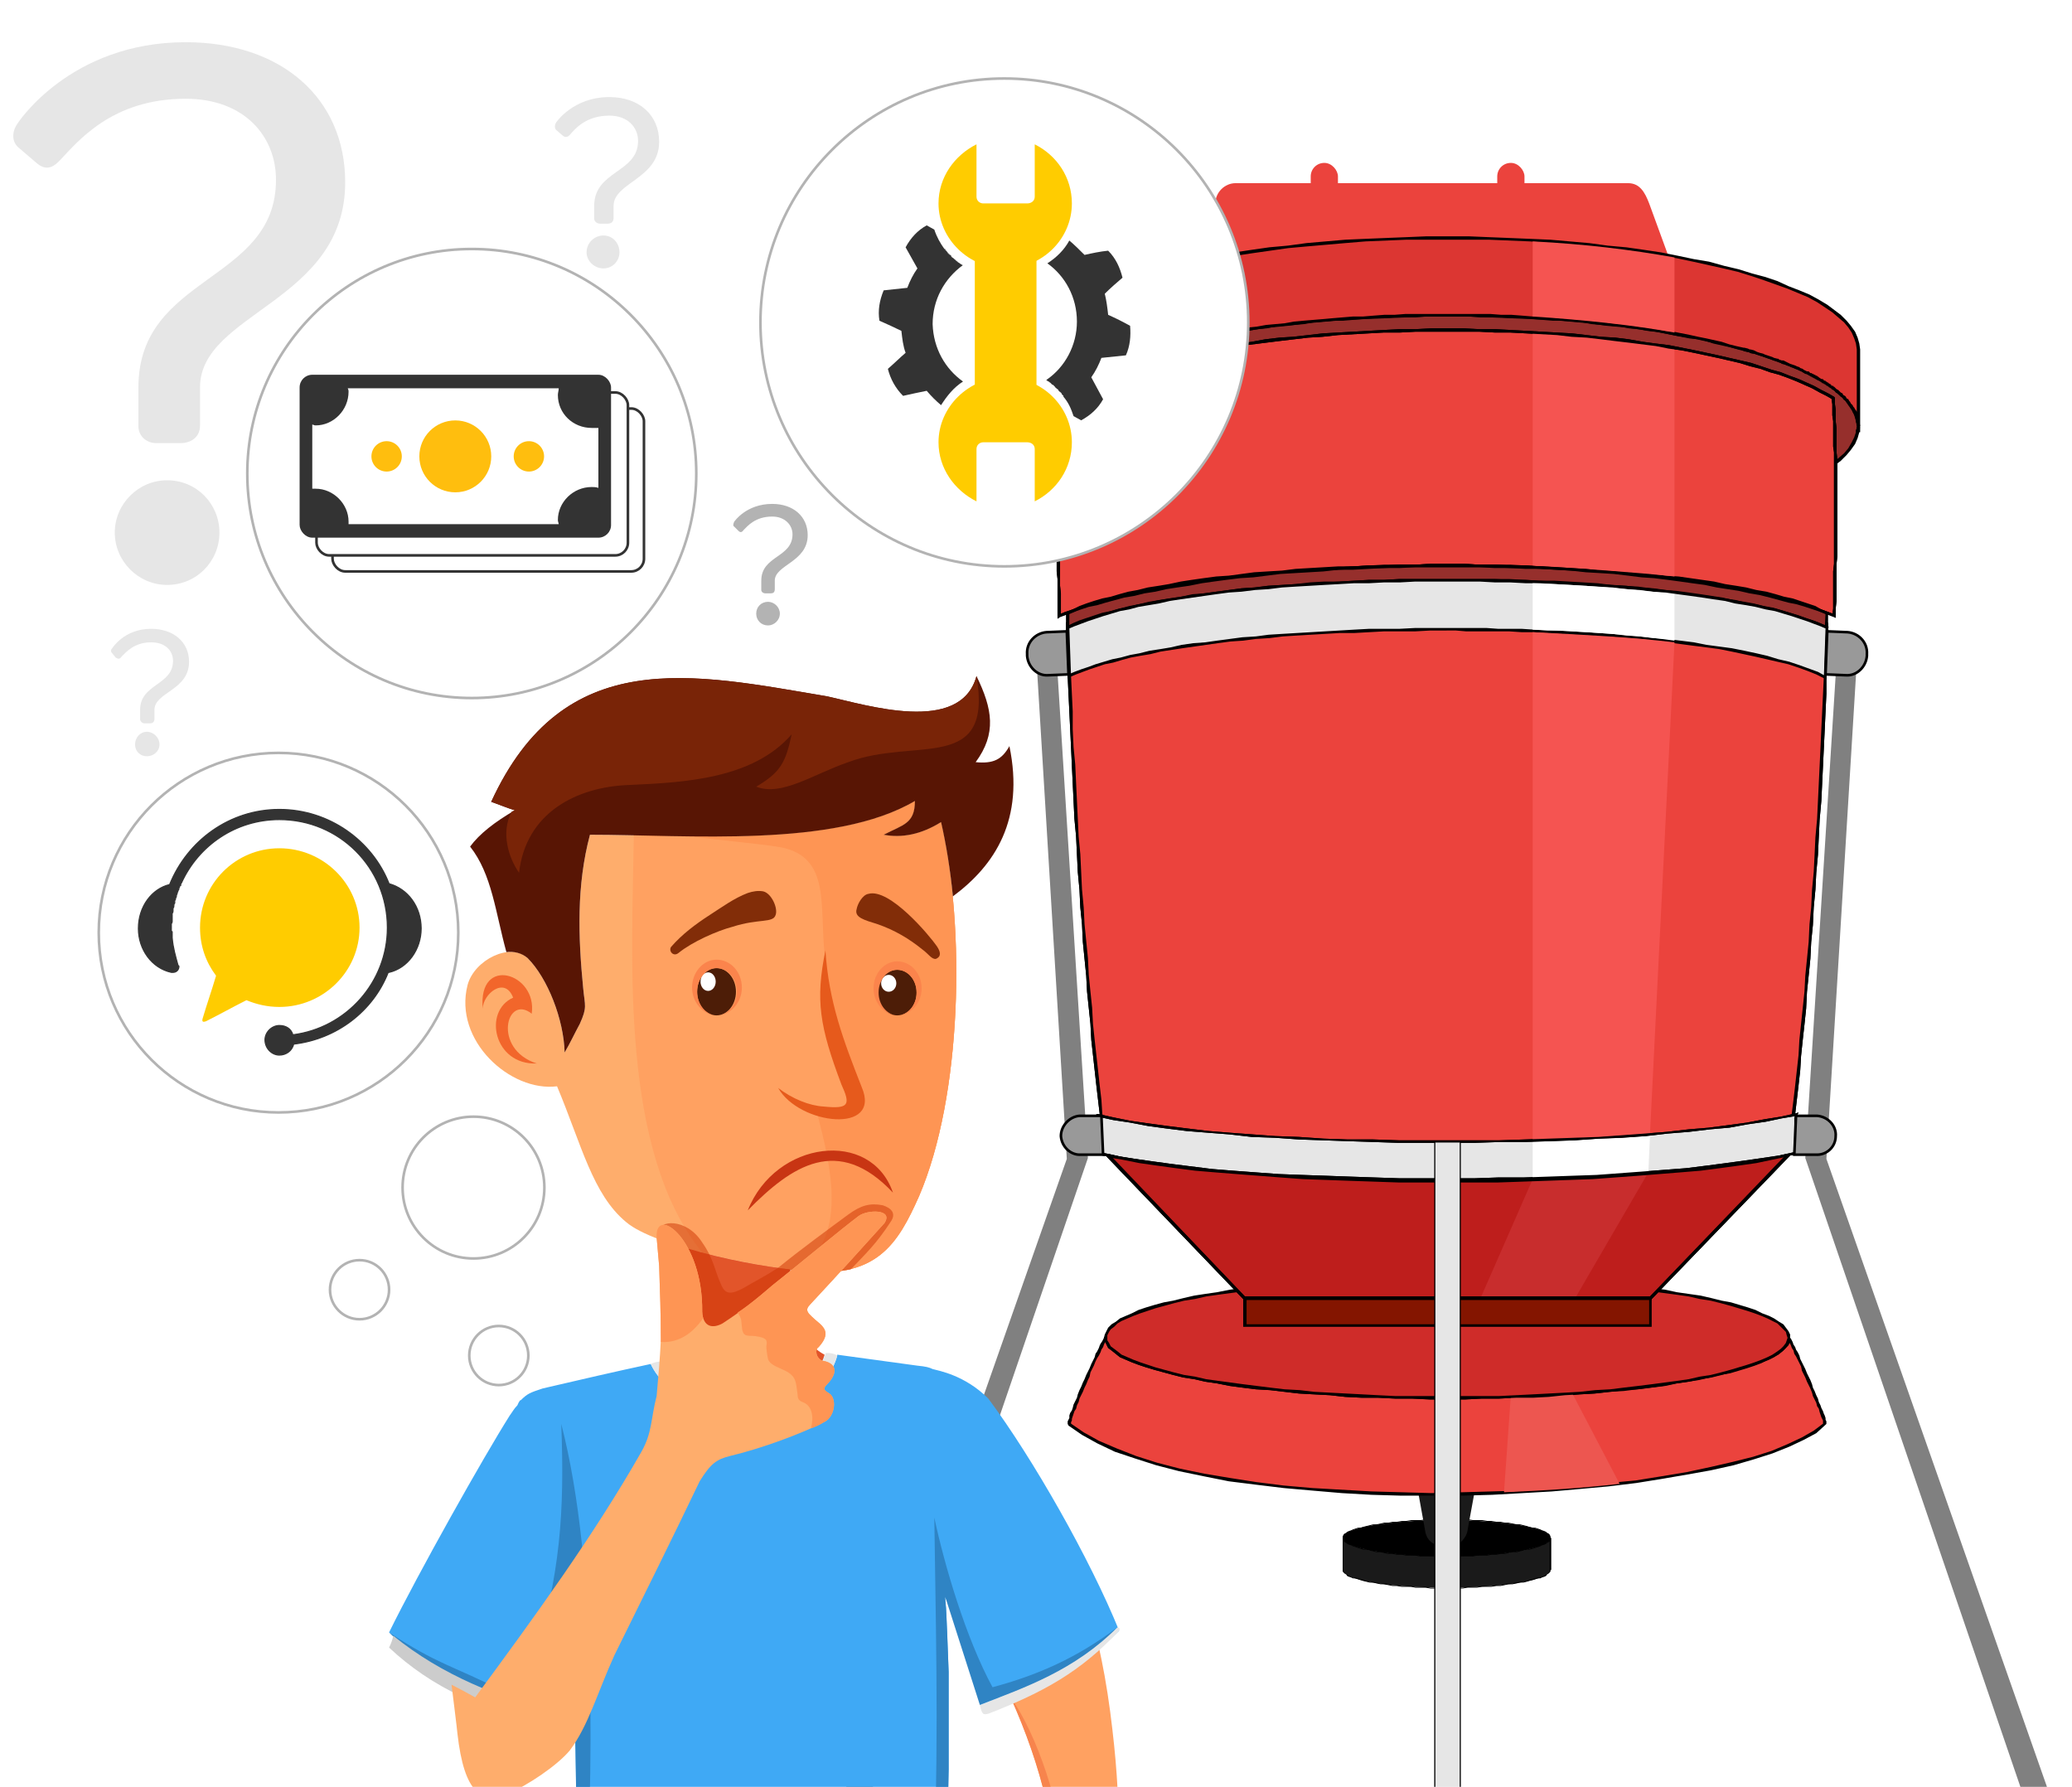 <?xml version="1.0" encoding="UTF-8"?>
<!DOCTYPE svg PUBLIC "-//W3C//DTD SVG 1.1//EN" "http://www.w3.org/Graphics/SVG/1.1/DTD/svg11.dtd">
<!-- Creator: CorelDRAW X7 -->
<svg xmlns="http://www.w3.org/2000/svg" xml:space="preserve" width="5.513in" height="4.754in" version="1.1" style="shape-rendering:geometricPrecision; text-rendering:geometricPrecision; image-rendering:optimizeQuality; fill-rule:evenodd; clip-rule:evenodd"
viewBox="0 0 2455 2117"
 xmlns:xlink="http://www.w3.org/1999/xlink">
 <defs>
  <style type="text/css">
   <![CDATA[
    .str0 {stroke:black;stroke-width:3.093}
    .str3 {stroke:#333333;stroke-width:3.093}
    .str2 {stroke:#B3B3B3;stroke-width:3.093}
    .str1 {stroke:black;stroke-width:1.336}
    .str4 {stroke:#333333;stroke-width:1.336}
    .fil1 {fill:none}
    .fil2 {fill:black}
    .fil6 {fill:#009933}
    .fil35 {fill:#09415C}
    .fil36 {fill:#0E5979}
    .fil4 {fill:#1A1A1A}
    .fil34 {fill:#2F84C4}
    .fil21 {fill:#333333}
    .fil27 {fill:#3FA9F5}
    .fil40 {fill:#4D1D07}
    .fil31 {fill:#581504}
    .fil32 {fill:#792407}
    .fil18 {fill:gray}
    .fil38 {fill:#822D08}
    .fil17 {fill:#841500}
    .fil10 {fill:#962F2C}
    .fil19 {fill:#999999}
    .fil24 {fill:#B3B3B3}
    .fil15 {fill:#BE1E1C}
    .fil16 {fill:#C82D2D}
    .fil42 {fill:#C83513}
    .fil43 {fill:#CCCCCC}
    .fil9 {fill:#CF2C29}
    .fil11 {fill:#DC3632}
    .fil33 {fill:#E2552A}
    .fil37 {fill:#E65A1C}
    .fil14 {fill:#E6E6E6}
    .fil28 {fill:#E7E7E7}
    .fil7 {fill:#EB433D}
    .fil5 {fill:#EB433D}
    .fil8 {fill:#ED5650}
    .fil39 {fill:#F2662B}
    .fil13 {fill:#F55451}
    .fil26 {fill:#F7844D}
    .fil41 {fill:#FB844C}
    .fil30 {fill:#FE9554}
    .fil29 {fill:#FEAD6C}
    .fil25 {fill:#FFA161}
    .fil23 {fill:#FFBE0E}
    .fil20 {fill:#FFCC00}
    .fil22 {fill:#FFFF6E}
    .fil0 {fill:white}
    .fil3 {fill:black;fill-rule:nonzero}
    .fil12 {fill:#FF6666;fill-opacity:0.478}
    .fil44 {fill:#CC3300;fill-opacity:0.502}
   ]]>
  </style>
   <clipPath id="id0">
    <path d="M0 0l2455 0 0 2117 -2455 0 0 -2117z"/>
   </clipPath>
 </defs>
 <g id="Layer_x0020_1">
  <g>
  </g>
  <g style="clip-path:url(#id0)">
   <g>
    <rect class="fil0" x="-1871" y="2177" width="1896" height="1805"/>
    <rect class="fil0" x="-1741" y="2173" width="1782" height="1697"/>
    <rect class="fil0" x="-1729" y="2176" width="1915" height="1823"/>
    <path class="fil1" d="M2743 3665c-19,-4 -473,111 -473,111l-134 168"/>
    <rect class="fil0" x="-7945" y="2449" width="1782" height="1697"/>
    <rect class="fil0" x="-3780" y="4891" width="1782" height="1697"/>
    <path class="fil1" d="M1097 6363c-17,-5 -440,103 -440,103l-125 156"/>
    <g id="_845763704">
     <g>
      <path class="fil2" d="M1714 1801c68,0 123,9 123,21 0,12 -55,22 -123,22 -68,0 -123,-10 -123,-22 0,-12 55,-21 123,-21z"/>
      <path id="1" class="fil3" d="M1837 1822l-1 0 0 0 0 -1 0 -1 -1 -1 -1 -1 -1 -1 -2 -1 -2 -1 -2 -1 -3 -1 -2 -1 -3 -1 -3 0 -4 -1 -3 -1 -4 -1 -4 -1 -5 0 -4 -1 -5 -1 -4 0 -5 -1 -6 0 -5 -1 -5 0 -6 -1 -6 0 -5 0 -6 -1 -6 0 -7 0 -6 0 -6 0 0 -1 6 0 6 0 7 0 6 0 6 1 5 0 6 0 6 1 5 0 6 1 5 0 5 1 4 0 5 1 5 1 4 0 4 1 4 1 3 1 4 1 3 0 3 1 3 1 2 1 3 1 2 1 1 1 2 1 1 1 1 2 0 1 0 1 0 0zm-123 22l0 -1 0 0 6 0 6 0 7 0 6 0 6 0 5 -1 6 0 6 0 5 -1 5 0 6 -1 5 0 4 -1 5 -1 4 0 5 -1 4 -1 4 -1 3 0 4 -1 3 -1 3 -1 2 -1 3 -1 2 -1 2 -1 2 -1 1 -1 1 -1 1 -1 0 -1 0 -1 1 0 0 1 0 2 -1 1 -1 1 -2 1 -1 1 -2 1 -3 1 -2 1 -3 1 -3 1 -3 1 -4 1 -3 0 -4 1 -4 1 -4 1 -5 0 -5 1 -4 1 -5 0 -5 1 -6 0 -5 1 -6 0 -6 0 -5 1 -6 0 -6 0 -7 0 -6 0 -6 0 0 0zm-123 -22l1 0 0 0 0 1 0 1 1 1 1 1 1 1 2 1 2 1 2 1 2 1 3 1 3 1 3 1 4 1 3 0 4 1 4 1 4 1 5 0 5 1 4 1 5 0 5 1 6 0 5 1 6 0 5 0 6 1 6 0 6 0 6 0 7 0 6 0 0 1 -6 0 -7 0 -6 0 -6 0 -6 0 -6 -1 -5 0 -6 0 -5 -1 -6 0 -5 -1 -5 0 -5 -1 -4 -1 -5 0 -4 -1 -4 -1 -4 -1 -4 0 -3 -1 -3 -1 -3 -1 -3 -1 -2 -1 -3 -1 -2 -1 -1 -1 -2 -1 -1 -1 -1 -1 0 -2 0 -1 0 0zm123 -22l0 1 0 0 -6 0 -7 0 -6 0 -6 0 -6 1 -6 0 -5 0 -6 1 -5 0 -6 1 -5 0 -5 1 -4 0 -5 1 -5 1 -4 0 -4 1 -4 1 -3 1 -4 1 -3 0 -3 1 -3 1 -2 1 -2 1 -2 1 -2 1 -1 1 -1 1 -1 1 0 1 0 1 -1 0 0 -1 0 -1 1 -2 1 -1 2 -1 1 -1 2 -1 3 -1 2 -1 3 -1 3 -1 3 0 3 -1 4 -1 4 -1 4 -1 4 0 5 -1 4 -1 5 0 5 -1 5 0 6 -1 5 0 6 -1 5 0 6 0 6 -1 6 0 6 0 7 0 6 0 0 0z"/>
     </g>
     <path class="fil4" d="M1656 1633l115 0c-10,60 -21,119 -32,179 -1,10 -10,19 -18,19 -4,0 -9,0 -13,0 -11,0 -17,-7 -19,-15l-33 -183z"/>
     <g>
      <path class="fil4" d="M1837 1860c0,12 -55,21 -123,21 -68,0 -123,-9 -123,-21l0 -38c0,12 55,22 123,22 68,0 123,-10 123,-22l0 0 0 38 0 0z"/>
      <path id="1" class="fil3" d="M1714 1882l0 -1 0 0 6 0 6 0 7 0 6 -1 6 0 5 0 6 -1 6 0 5 0 5 -1 6 0 5 -1 4 -1 5 0 4 -1 5 -1 4 0 4 -1 3 -1 4 -1 3 -1 3 -1 2 0 3 -1 2 -1 2 -1 2 -1 1 -1 1 -1 1 -1 0 -1 0 -1 1 0 0 1 0 1 -1 1 -1 1 -2 1 -1 2 -2 1 -3 1 -2 1 -3 0 -3 1 -3 1 -4 1 -3 1 -4 1 -4 0 -4 1 -5 1 -5 0 -4 1 -5 1 -5 0 -6 1 -5 0 -6 0 -6 1 -5 0 -6 0 -6 1 -7 0 -6 0 -6 0 0 0zm-123 -22l1 0 0 0 0 1 0 1 1 1 1 1 1 1 2 1 2 1 2 1 2 1 3 0 3 1 3 1 4 1 3 1 4 1 4 0 4 1 5 1 5 0 4 1 5 1 5 0 6 1 5 0 6 0 5 1 6 0 6 0 6 1 6 0 7 0 6 0 0 1 -6 0 -7 0 -6 0 -6 -1 -6 0 -6 0 -5 -1 -6 0 -5 0 -6 -1 -5 0 -5 -1 -5 -1 -4 0 -5 -1 -4 -1 -4 0 -4 -1 -4 -1 -3 -1 -3 -1 -3 -1 -3 0 -2 -1 -3 -1 -2 -1 -1 -2 -2 -1 -1 -1 -1 -1 0 -1 0 -1 0 0zm1 -38l0 38 -1 0 0 -38 1 0zm122 21l0 1 0 0 -6 0 -7 0 -6 0 -6 0 -6 0 -6 -1 -5 0 -6 0 -5 -1 -6 0 -5 -1 -5 0 -5 -1 -4 -1 -5 0 -4 -1 -4 -1 -4 -1 -4 0 -3 -1 -3 -1 -3 -1 -3 -1 -2 -1 -3 -1 -2 -1 -1 -1 -2 -1 -1 -1 -1 -1 0 -2 0 -1 1 0 0 1 0 1 1 1 1 1 1 1 2 1 2 1 2 1 2 1 3 1 3 1 3 1 4 1 3 0 4 1 4 1 4 1 5 0 5 1 4 1 5 0 5 1 6 0 5 1 6 0 5 0 6 1 6 0 6 0 6 0 7 0 6 0 0 0zm123 -21l0 1 0 -1 0 1 0 2 -1 1 -1 1 -2 1 -1 1 -2 1 -3 1 -2 1 -3 1 -3 1 -3 1 -4 1 -3 0 -4 1 -4 1 -4 1 -5 0 -5 1 -4 1 -5 0 -5 1 -6 0 -5 1 -6 0 -6 0 -5 1 -6 0 -6 0 -7 0 -6 0 -6 0 0 -1 6 0 6 0 7 0 6 0 6 0 5 -1 6 0 6 0 5 -1 5 0 6 -1 5 0 4 -1 5 -1 4 0 5 -1 4 -1 4 -1 3 0 4 -1 3 -1 3 -1 2 -1 3 -1 2 -1 2 -1 2 -1 1 -1 1 -1 1 -1 0 -1 0 -1 1 0zm-1 0l0 0 1 0 -1 0zm1 1l0 0 0 -1 0 0 1 0 -1 1zm0 -1l1 0 0 0 -1 0zm-1 38l0 -38 2 0 0 38 -1 0 -1 0zm2 0l0 0 -1 0 1 0zm-1 -1l0 0 0 1 0 0 -1 0 1 -1zm-1 1l0 -1 1 0 -1 1z"/>
     </g>
    </g>
    <g>
     <g>
      <path class="fil5" d="M1464 217l465 0c14,0 20,11 25,24l34 93c4,13 -12,25 -25,25l-499 -19c-13,-1 -24,-12 -24,-25l0 -74c0,-13 11,-24 24,-24z"/>
      <rect class="fil5" x="1553" y="193" width="32.27" height="95.929" rx="16" ry="16"/>
      <rect class="fil5" x="1774" y="193" width="32.27" height="95.929" rx="16" ry="16"/>
     </g>
     <g>
      <g>
       <path class="fil6" d="M2164 739c-5,218 -24,469 -45,628l-404 0 -405 0c-20,-160 -39,-410 -45,-628 78,-33 251,-56 449,-56 201,0 374,23 450,56z"/>
       <path id="1" class="fil3" d="M2119 1368l0 -3 -2 1 2 -15 2 -15 2 -17 2 -16 2 -17 2 -18 2 -18 1 -18 2 -19 2 -19 2 -19 1 -19 2 -20 2 -20 1 -21 2 -20 1 -21 2 -21 1 -20 1 -21 2 -22 1 -21 1 -21 1 -21 1 -21 1 -22 1 -21 1 -21 1 -21 0 -20 1 -21 1 -21 3 0 0 21 -1 21 -1 20 0 21 -1 21 -1 22 -1 21 -1 21 -1 21 -1 21 -2 22 -1 21 -1 21 -2 21 -1 20 -2 21 -1 21 -2 20 -1 20 -2 20 -2 19 -1 20 -2 19 -2 18 -2 19 -1 17 -2 18 -2 17 -2 17 -2 16 -2 16 -2 15 -2 1zm2 -1l0 1 -2 0 2 -1zm-406 -2l404 0 0 3 -404 0 0 0 0 -3zm-405 0l405 0 0 3 -405 0 -2 -1 2 -2zm0 3l-1 0 -1 -1 2 1zm-46 -631l2 3 1 -1 1 20 0 21 1 21 1 21 1 21 0 21 1 21 2 21 1 22 1 21 1 21 1 21 2 21 1 21 1 21 2 21 1 20 2 20 2 20 1 20 2 20 2 19 1 19 2 19 2 18 2 18 2 18 2 17 1 16 2 17 2 15 2 15 -4 1 -2 -15 -1 -16 -2 -16 -2 -17 -2 -17 -2 -18 -2 -18 -2 -18 -1 -19 -2 -19 -2 -19 -1 -19 -2 -20 -2 -20 -1 -21 -2 -20 -1 -21 -2 -21 -1 -21 -1 -21 -2 -21 -1 -21 -1 -21 -1 -21 -1 -22 -1 -21 -1 -21 -1 -21 -1 -21 -1 -21 0 -21 -1 -20 1 -2zm-1 2l0 -1 1 -1 -1 2zm451 -58l0 4 0 0 -18 0 -19 0 -18 0 -18 1 -18 0 -17 1 -18 1 -17 1 -17 1 -16 1 -16 1 -16 2 -16 1 -15 2 -16 1 -14 2 -15 2 -14 2 -13 2 -13 2 -13 3 -13 2 -12 2 -11 3 -11 2 -11 3 -10 3 -10 3 -9 2 -8 3 -9 3 -7 3 -2 -3 8 -3 8 -3 9 -3 9 -3 10 -2 10 -3 11 -3 11 -2 11 -3 13 -2 12 -3 13 -2 13 -2 14 -2 14 -2 14 -2 15 -2 15 -2 15 -1 16 -2 16 -1 17 -1 16 -2 17 -1 17 -1 18 -1 17 0 18 -1 18 0 18 -1 19 0 18 0 0 0zm452 58l-3 0 1 2 -8 -3 -8 -3 -8 -3 -9 -3 -10 -3 -10 -3 -11 -2 -11 -3 -11 -2 -12 -3 -12 -2 -13 -2 -13 -3 -14 -2 -14 -2 -15 -2 -14 -1 -15 -2 -16 -2 -16 -1 -16 -2 -16 -1 -17 -1 -17 -1 -17 -1 -17 -1 -18 -1 -18 0 -18 -1 -19 0 -18 0 -19 0 0 -4 19 0 18 0 19 1 18 0 18 1 18 0 17 1 18 1 17 1 16 2 17 1 16 1 16 2 15 1 15 2 15 2 14 2 15 2 13 2 13 2 13 2 13 3 12 2 11 3 11 2 11 3 10 3 10 3 9 3 9 3 8 3 7 3 1 1zm-1 -1l1 0 0 1 -1 -1z"/>
      </g>
      <g>
       <path class="fil7" d="M1267 1687c-3,-2 36,-91 43,-102l0 0c0,39 181,71 405,71 222,0 402,-31 404,-70 8,13 46,98 43,101 -106,98 -742,123 -895,0z"/>
       <path id="1" class="fil3" d="M1312 1585l-4 0 4 1 -1 1 -1 2 -1 2 -1 2 -1 3 -2 3 -1 3 -2 4 -2 3 -2 4 -2 5 -2 4 -2 4 -1 5 -2 4 -2 5 -2 4 -2 5 -2 4 -2 4 -1 4 -2 4 -1 4 -2 3 -1 3 -1 3 -1 3 0 2 -1 2 0 1 0 1 -1 -1 -2 3 -1 -2 0 -1 0 -2 1 -2 1 -2 0 -3 1 -3 2 -3 1 -3 1 -4 2 -4 2 -4 1 -4 2 -5 2 -4 2 -5 2 -4 2 -5 2 -4 2 -4 2 -5 2 -4 2 -4 1 -4 2 -3 2 -4 1 -3 1 -2 2 -3 1 -2 1 -2 0 -1 4 1zm-4 0l0 0 4 0 0 0 0 0 -4 0zm407 69l0 4 0 0 -21 0 -21 -1 -20 0 -20 -1 -19 0 -20 -1 -18 -2 -19 -1 -18 -1 -17 -2 -17 -2 -17 -1 -16 -2 -15 -2 -15 -3 -14 -2 -13 -3 -13 -2 -12 -3 -11 -3 -11 -3 -10 -3 -9 -3 -8 -3 -7 -3 -7 -3 -5 -4 -5 -4 -4 -3 -2 -4 -2 -4 -1 -4 4 0 0 3 2 3 2 4 4 3 4 3 5 4 7 3 7 3 8 3 9 3 9 3 11 3 11 3 12 3 13 2 13 3 14 2 15 2 15 2 16 2 16 2 17 2 18 1 17 2 19 1 19 1 19 1 19 1 20 1 20 0 21 0 21 0 0 0zm406 -69l-3 1 3 0 0 4 -2 4 -3 3 -4 4 -5 4 -6 3 -6 3 -8 4 -8 3 -9 3 -10 3 -10 3 -12 2 -12 3 -13 3 -13 2 -14 2 -15 3 -15 2 -16 2 -16 2 -17 1 -18 2 -17 1 -19 2 -18 1 -20 1 -19 0 -20 1 -20 0 -20 1 -21 0 0 -4 20 0 21 0 20 0 20 -1 19 -1 19 -1 19 -1 18 -1 18 -2 17 -1 17 -2 17 -2 15 -2 16 -2 14 -2 14 -2 14 -3 12 -2 12 -3 12 -3 10 -2 10 -3 9 -3 8 -3 7 -4 6 -3 6 -3 4 -3 4 -4 2 -3 2 -3 1 -3 3 -1zm42 103l-2 -2 0 0 -1 1 0 -1 0 -1 0 -2 -1 -2 -1 -2 -1 -3 -1 -3 -1 -4 -2 -3 -1 -4 -2 -4 -2 -4 -1 -4 -2 -5 -2 -4 -2 -4 -2 -5 -2 -4 -2 -4 -1 -5 -2 -4 -2 -4 -2 -4 -2 -3 -1 -4 -2 -3 -1 -3 -1 -2 -1 -2 -1 -2 -1 -2 3 -1 1 1 1 2 1 2 1 3 2 3 1 3 2 3 2 4 1 4 2 4 2 4 2 4 2 5 2 4 2 4 2 5 1 4 2 4 2 5 2 4 1 4 2 4 1 3 2 4 1 3 1 2 1 3 0 2 1 2 0 2 0 1 -1 1 0 0zm-897 1l2 -3 0 0 16 11 18 10 21 9 23 9 25 8 27 7 29 6 30 5 32 5 32 4 34 3 35 2 35 2 36 1 35 1 36 -1 36 -1 35 -1 35 -2 35 -3 33 -4 32 -3 31 -5 30 -5 28 -6 26 -6 24 -6 22 -7 19 -8 17 -8 14 -8 12 -9 2 2 -11 10 -15 8 -17 8 -20 8 -22 7 -24 7 -27 6 -28 5 -29 5 -31 5 -33 4 -33 3 -34 3 -35 2 -36 2 -36 1 -36 0 -36 0 -35 -1 -35 -2 -35 -3 -34 -3 -33 -4 -32 -4 -30 -6 -29 -6 -27 -7 -25 -8 -24 -8 -21 -10 -18 -10 -16 -11 0 0z"/>
      </g>
      <path class="fil8" d="M1790 1655c25,-1 49,-2 73,-4l56 107c-43,5 -89,8 -137,10l8 -113 0 0z"/>
      <g>
       <path class="fil9" d="M1715 1514c223,0 405,32 405,71 0,39 -182,71 -405,71 -224,0 -405,-32 -405,-71 0,-39 181,-71 405,-71z"/>
       <path id="1" class="fil3" d="M2121 1585l-3 0 0 0 -1 -3 -1 -4 -3 -3 -3 -3 -4 -4 -6 -3 -6 -3 -7 -3 -8 -3 -9 -3 -10 -3 -10 -3 -11 -3 -12 -3 -13 -2 -13 -3 -14 -2 -15 -2 -15 -2 -16 -2 -17 -2 -16 -2 -18 -2 -18 -1 -18 -1 -19 -1 -19 -1 -20 -1 -20 -1 -20 0 -20 0 -21 -1 0 -3 21 0 20 0 20 1 20 0 20 1 19 1 19 1 18 2 18 1 18 2 17 1 16 2 16 2 16 2 14 3 14 2 14 2 13 3 12 3 11 2 10 3 10 3 9 3 8 4 8 3 6 3 6 4 5 3 3 4 3 4 2 4 0 4 0 0zm-406 73l0 -4 0 0 21 0 20 0 20 0 20 -1 20 -1 19 -1 19 -1 18 -1 18 -2 18 -1 16 -2 17 -2 16 -2 15 -2 15 -2 14 -2 13 -3 13 -2 12 -3 11 -3 10 -3 10 -3 9 -3 8 -3 7 -3 6 -3 6 -4 4 -3 3 -3 3 -4 1 -3 1 -3 3 0 0 4 -2 4 -3 4 -3 3 -5 4 -6 4 -6 3 -8 3 -8 3 -9 3 -10 3 -10 3 -11 3 -12 3 -13 2 -14 3 -14 2 -14 3 -16 2 -16 2 -16 1 -17 2 -18 2 -18 1 -18 1 -19 2 -19 1 -20 0 -20 1 -20 0 -20 1 -21 0 0 0zm-407 -73l4 0 0 0 0 3 2 3 2 4 4 3 4 3 5 4 7 3 7 3 8 3 9 3 9 3 11 3 11 3 12 3 13 2 13 3 14 2 15 2 15 2 16 2 16 2 17 2 18 1 17 2 19 1 19 1 19 1 19 1 20 1 20 0 21 0 21 0 0 4 -21 0 -21 -1 -20 0 -20 -1 -19 0 -20 -1 -18 -2 -19 -1 -18 -1 -17 -2 -17 -2 -17 -1 -16 -2 -15 -2 -15 -3 -14 -2 -13 -3 -13 -2 -12 -3 -11 -3 -11 -3 -10 -3 -9 -3 -8 -3 -7 -3 -7 -3 -5 -4 -5 -4 -4 -3 -2 -4 -2 -4 -1 -4 0 0zm407 -73l0 3 0 0 -21 1 -21 0 -20 0 -20 1 -19 1 -19 1 -19 1 -19 1 -17 1 -18 2 -17 2 -16 2 -16 2 -15 2 -15 2 -14 2 -13 3 -13 2 -12 3 -11 3 -11 3 -9 3 -9 3 -8 3 -7 3 -7 3 -5 3 -4 4 -4 3 -2 3 -2 4 0 3 -4 0 1 -4 2 -4 2 -4 4 -4 5 -3 5 -4 7 -3 7 -3 8 -4 9 -3 10 -3 11 -3 11 -2 12 -3 13 -3 13 -2 14 -2 15 -3 15 -2 16 -2 17 -2 17 -1 17 -2 18 -1 19 -2 18 -1 20 -1 19 -1 20 0 20 -1 21 0 21 0 0 0z"/>
      </g>
      <g>
       <path class="fil10" d="M1715 373c269,0 487,59 487,132 0,73 -218,132 -487,132 -268,0 -486,-59 -486,-132 0,-73 218,-132 486,-132z"/>
       <path id="1" class="fil3" d="M2204 505l-4 0 0 0 -1 -6 -2 -7 -3 -6 -4 -6 -5 -7 -7 -6 -7 -6 -9 -6 -9 -5 -11 -6 -12 -6 -12 -5 -14 -5 -14 -5 -15 -5 -16 -4 -17 -5 -18 -4 -18 -4 -19 -3 -20 -4 -20 -3 -21 -3 -22 -2 -22 -3 -22 -2 -23 -2 -24 -1 -24 -1 -24 -1 -25 -1 -25 0 0 -3 26 0 24 0 25 1 24 1 23 2 23 2 23 2 22 2 22 3 20 3 21 3 20 3 19 4 18 4 18 4 17 4 16 5 15 5 15 5 13 5 13 5 12 6 11 6 10 6 8 6 8 6 7 6 5 7 5 6 3 7 2 7 1 7 0 0zm-489 134l0 -4 0 0 25 0 25 -1 24 0 24 -2 24 -1 23 -2 22 -2 22 -2 22 -3 21 -3 20 -3 20 -3 19 -4 18 -4 18 -4 17 -4 16 -5 15 -5 14 -5 14 -5 12 -5 12 -6 11 -5 9 -6 9 -6 7 -6 7 -6 5 -6 4 -7 3 -6 2 -6 1 -7 4 0 -1 7 -2 7 -3 7 -5 7 -5 6 -7 7 -8 6 -8 6 -10 6 -11 5 -12 6 -13 5 -13 6 -15 5 -15 4 -16 5 -17 4 -18 4 -18 4 -19 4 -20 4 -21 3 -20 3 -22 2 -22 3 -23 2 -23 1 -23 2 -24 1 -25 1 -24 0 -26 1 0 0zm-488 -134l4 0 0 0 1 7 2 6 3 6 4 7 5 6 6 6 8 6 9 6 9 6 11 5 11 6 13 5 14 5 14 5 15 5 16 5 17 4 18 4 18 4 19 4 20 3 20 3 21 3 21 3 22 2 23 2 23 2 24 1 24 2 24 0 24 1 25 0 0 4 -25 -1 -24 0 -25 -1 -24 -1 -23 -2 -23 -1 -23 -2 -22 -3 -22 -2 -21 -3 -20 -3 -20 -4 -19 -4 -18 -4 -18 -4 -17 -4 -16 -5 -15 -4 -15 -5 -13 -6 -13 -5 -12 -6 -11 -5 -10 -6 -8 -6 -8 -6 -7 -7 -5 -6 -5 -7 -3 -7 -2 -7 -1 -7 0 0zm488 -133l0 3 0 0 -25 0 -24 1 -24 1 -24 1 -24 1 -23 2 -23 2 -22 3 -21 2 -21 3 -20 3 -20 4 -19 3 -18 4 -18 4 -17 5 -16 4 -15 5 -14 5 -14 5 -13 5 -11 6 -11 6 -9 5 -9 6 -8 6 -6 6 -5 7 -4 6 -3 6 -2 7 -1 6 -4 0 1 -7 2 -7 3 -7 5 -6 5 -7 7 -6 8 -6 8 -6 10 -6 11 -6 12 -6 13 -5 13 -5 15 -5 15 -5 16 -5 17 -4 18 -4 18 -4 19 -4 20 -3 20 -3 21 -3 22 -3 22 -2 23 -2 23 -2 23 -2 24 -1 25 -1 24 0 25 0 0 0z"/>
      </g>
      <g>
       <path class="fil11" d="M1715 282c269,0 487,59 487,132l0 1 0 90c-1,-16 -11,-32 -31,-46 -1,0 -2,-1 -3,-2l0 0c-1,-1 -2,-1 -3,-2l0 0 0 0 -1 0c-1,-1 -1,-2 -2,-2l-1 -1c-1,0 -2,-1 -3,-2l-1 0 -3 -2 -1 0c-1,-1 -2,-1 -3,-2l-1 -1c-1,0 -2,-1 -3,-1l-1 0 0 0 -1 -1 -2 -1 -2 -1 -3 -2 -1 0 -4 -2 -1 0 0 0 -3 -1 0 -1 -2 0 -3 -2 -2 -1 -3 -1 -2 0 -4 -2 -1 0 -4 -2 -1 0 -4 -2 -2 -1 -3 -1 -3 -1 -3 -1 -3 0 0 0 -4 -2 -2 0 -3 -1 -2 -1 -4 -1 0 0 -3 -1 -4 -1 -1 0 0 0c-88,-25 -212,-41 -350,-41 -137,0 -261,16 -349,41l0 0 -2 0 -3 1 -3 1 0 0 -4 1 -2 1 -3 1 -3 0 0 0 -3 2 -1 0 -2 0 -3 2 -1 0 0 0c-2,1 -3,1 -5,2l-2 0 -4 2 0 0 -1 0 -4 2 -1 0 -4 2 -2 0 -3 2 -1 0 0 0 -4 2 -2 0c-1,1 -2,1 -3,2l-1 0 0 0c-1,1 -3,1 -4,2l0 0c-2,1 -3,2 -5,2l0 1c-2,0 -3,1 -4,2l0 0c-2,0 -3,1 -4,2l-1 0c-6,3 -13,7 -18,11l0 0c-1,1 -3,2 -4,2l0 0c-19,15 -30,30 -30,46l0 -91c0,-73 218,-132 486,-132zm487 224l0 4 -1 0c0,-1 1,-3 1,-4zm-972 4l-1 0 0 -5c0,2 0,3 1,5z"/>
       <path id="1" class="fil3" d="M2204 414l-4 0 0 0 -1 -7 -2 -6 -3 -7 -4 -6 -5 -6 -7 -6 -7 -6 -9 -6 -9 -6 -11 -6 -12 -5 -12 -5 -14 -5 -14 -5 -15 -5 -16 -5 -17 -4 -18 -4 -18 -4 -19 -4 -20 -3 -20 -3 -21 -3 -22 -3 -22 -2 -22 -2 -23 -2 -24 -2 -24 -1 -24 -1 -25 0 -25 0 0 -4 26 0 24 1 25 1 24 1 23 1 23 2 23 2 22 3 22 2 21 3 20 3 20 4 19 4 18 3 18 5 17 4 16 5 15 4 15 5 13 6 13 5 12 5 11 6 10 6 8 6 8 6 7 7 5 6 5 7 3 7 2 7 1 7 0 0zm0 0l0 0 0 0 0 0zm-4 1l0 -1 4 0 0 1 -4 0 0 0zm0 0l0 0 0 0 0 0zm0 90l0 -90 4 0 0 90 -4 0 0 0zm-30 -44l3 -3 0 0 1 1 2 2 2 1 1 1 2 2 2 1 1 2 2 1 1 1 1 2 2 1 1 2 1 1 1 2 1 1 1 1 1 2 1 1 1 2 1 1 1 2 0 1 1 2 0 1 1 2 0 1 1 2 0 2 0 1 0 2 0 1 1 2 -4 0 0 -2 0 -1 -1 -2 0 -1 0 -1 0 -2 -1 -1 0 -2 -1 -1 0 -1 -1 -2 -1 -1 0 -2 -1 -1 -1 -1 -1 -2 -1 -1 -1 -1 -1 -2 -1 -1 -1 -2 -2 -1 -1 -1 -1 -2 -2 -1 -1 -1 -2 -2 -1 -1 -2 -1 -1 -2 -2 -1 -2 -1 0 0zm-3 -2l3 -3 0 0 0 0 0 0 0 0 0 0 0 0 0 0 0 0 0 0 0 1 1 0 0 0 0 0 0 0 0 0 0 0 0 0 0 0 0 0 0 0 0 0 1 0 0 0 0 0 0 0 0 1 0 0 0 0 0 0 0 0 0 0 0 0 1 0 -3 3 0 0 0 0 0 -1 0 0 0 0 0 0 0 0 -1 0 0 0 0 0 0 0 0 0 0 0 0 0 0 0 0 0 0 0 0 0 -1 -1 0 0 0 0 0 0 0 0 0 0 0 0 0 0 0 0 0 0 0 0 0 0 -1 0 0 0 0 0zm0 0l0 0 0 -1 0 1zm2 -3l1 0 -3 3 0 -1 2 -2 0 0zm0 0l0 0 0 0 0 0zm-5 0l2 -2 0 0 0 0 0 0 0 0 0 0 1 0 0 0 0 0 0 0 0 0 0 0 0 0 0 0 0 0 0 0 0 0 1 1 0 0 0 0 0 0 0 0 0 0 0 0 0 0 0 0 0 0 0 0 1 0 0 0 0 0 0 0 0 0 0 1 -2 2 0 0 0 0 -1 0 0 0 0 0 0 0 0 0 0 0 0 0 0 0 0 0 0 0 0 -1 0 0 -1 0 0 0 0 0 0 0 0 0 0 0 0 0 0 0 0 0 0 0 0 0 -1 0 0 0 0 0 0 0 0 -1 0 0 0 0 0 0zm0 0l0 0 0 0 0 0zm2 -3l0 1 -2 2 0 0 0 0 2 -3zm-2 3l0 0 0 0 0 0zm2 -3l0 0 -2 3 0 0 2 -3 0 0zm0 0l0 0 0 0 0 0zm-1 0l1 0 -2 3 -1 0 0 0 2 -3zm-2 3l0 0 0 0 0 0zm-2 -2l2 -3 0 0 0 0 0 1 0 0 0 0 0 0 0 0 0 0 0 0 1 0 0 0 0 0 0 0 0 0 0 0 0 0 0 0 0 0 0 0 0 0 0 0 1 1 0 0 0 0 0 0 0 0 0 0 0 0 0 0 0 0 0 0 0 0 0 0 -2 3 0 0 0 0 0 0 0 0 0 0 0 0 0 0 0 0 0 -1 -1 0 0 0 0 0 0 0 0 0 0 0 0 0 0 0 0 0 0 0 0 0 0 0 -1 0 0 0 0 0 0 0 0 0 0 -1 0 0 0 0 0 0 0 0 0 0 0 0zm0 0l0 0 0 0 0 0zm1 -3l1 0 -2 3 -1 0 2 -3 0 0zm0 0l0 0 0 0 0 0zm-5 1l2 -3 0 0 0 0 0 0 0 0 0 0 0 0 0 0 0 0 0 0 1 0 0 1 0 0 0 0 0 0 0 0 0 0 0 0 0 0 0 0 1 0 0 0 0 0 0 0 0 0 0 0 0 0 0 0 0 1 0 0 1 0 0 0 0 0 0 0 -2 3 0 0 0 0 -1 0 0 -1 0 0 0 0 0 0 0 0 0 0 0 0 0 0 0 0 -1 0 0 0 0 0 0 0 0 0 0 0 0 0 0 0 0 -1 0 0 -1 0 0 0 0 0 0 0 0 0 0 0 0 0 0 0 0 0 0 0 0 0zm2 -3l0 0 0 0 0 0zm-1 0l1 0 -2 3 -1 -1 2 -2 0 0zm0 0l0 0 0 0 0 0zm-3 -2l3 2 -2 2 -3 -1 2 -3 0 0zm0 0l0 0 0 0 0 0zm-1 -1l1 1 -2 3 -1 -1 2 -3 0 0zm0 0l0 0 0 0 0 0zm-5 1l2 -3 0 0 0 1 0 0 0 0 0 0 0 0 0 0 1 0 0 0 0 0 0 0 0 0 0 0 0 0 0 0 0 0 0 0 1 0 0 1 0 0 0 0 0 0 0 0 0 0 0 0 0 0 1 0 0 0 0 0 0 0 0 0 0 0 0 0 -2 3 0 0 0 0 0 0 0 0 0 0 0 0 0 0 -1 0 0 0 0 0 0 0 0 0 0 0 0 -1 0 0 0 0 -1 0 0 0 0 0 0 0 0 0 0 0 0 0 0 0 0 0 -1 0 0 0 0 0 0 0 0 0 0 -1 0 0 0 0zm2 -3l0 0 -1 0 1 0zm-1 0l1 0 -2 3 -1 0 2 -3 0 0zm0 0l0 0 0 0 0 0zm-5 1l2 -3 -1 0 1 0 0 0 0 0 0 0 0 1 0 0 0 0 0 0 0 0 1 0 0 0 0 0 0 0 0 0 0 0 0 0 0 0 0 0 1 0 0 0 0 0 0 0 0 1 0 0 0 0 0 0 0 0 0 0 1 0 0 0 0 0 0 0 -2 3 0 0 0 0 0 0 0 0 -1 0 0 0 0 0 0 0 0 -1 0 0 0 0 0 0 0 0 0 0 -1 0 0 0 0 0 0 0 0 0 0 0 0 0 0 0 0 0 -1 0 0 0 0 0 0 0 0 -1 0 0 0 0 0 0 0 0 0 0zm0 0l0 0 0 0 0 0zm1 -3l1 0 -2 3 -1 0 0 0 2 -3zm-2 3l0 0 0 0 0 0zm2 -3l0 0 -2 3 0 0 2 -3 0 0zm0 0l0 0 0 0 0 0zm-1 0l1 0 -2 3 0 0 0 0 1 -3zm-1 3l0 0 0 0 0 0zm-1 -5l2 2 -1 3 -3 -2 2 -3 0 0zm0 0l0 0 0 0 0 0zm-2 0l2 0 -2 3 -2 0 2 -3 0 0zm0 0l0 0 0 0 0 0zm-4 -2l4 2 -2 3 -3 -2 1 -3 0 0zm0 0l0 0 1 0 -1 0zm-1 -1l1 1 -1 3 -1 -1 1 -3 0 0zm0 0l0 0 0 0 0 0zm-3 -1l3 1 -1 3 -3 -1 1 -3 0 0zm0 0l0 0 0 0 0 0zm-1 -1l1 1 -1 3 -2 -1 2 -3 0 0zm0 0l0 0 0 0 0 0zm0 0l0 0 -1 3 -1 0 2 -3 0 0zm0 0l0 0 0 0 0 0zm-3 -1l3 1 -2 3 -3 -1 2 -3 0 0zm0 0l0 0 0 0 0 0zm0 0l0 0 -2 3 0 0 2 -3 0 0zm0 0l0 0 0 0 0 0zm-2 -1l2 1 -2 3 -2 -1 2 -3 0 0zm0 0l0 0 -1 0 1 0zm-3 -1l3 1 -2 3 -3 -1 2 -3 0 0zm0 0l0 0 0 0 0 0zm-3 -1l3 1 -2 3 -2 -1 1 -3 0 0zm0 0l0 0 1 0 -1 0zm-2 -1l2 1 -1 3 -3 -1 2 -3 0 0zm0 0l0 0 0 0 0 0zm-2 -1l2 1 -2 3 -2 -1 2 -3 0 0zm0 0l0 0 0 0 0 0zm-4 -2l4 2 -2 3 -4 -1 2 -4 0 0zm0 0l0 0 0 0 0 0zm-2 0l2 0 -2 4 -1 -1 1 -3 0 0zm0 0l0 0 0 0 0 0zm-3 -1l3 1 -1 3 -3 -1 1 -3 0 0zm0 0l0 0 0 0 0 0zm-1 -1l1 1 -1 3 -2 -1 1 -3 1 0zm-1 0l0 0 1 0 -1 0zm-4 -1l4 1 -1 3 -4 -1 1 -3 0 0zm0 0l0 0 0 0 0 0zm-2 -1l2 1 -1 3 -2 -1 1 -3 0 0zm0 0l0 0 0 0 0 0zm-3 -1l3 1 -1 3 -3 -1 1 -3 0 0zm0 0l0 0 0 0 0 0zm-3 -1l3 1 -1 3 -3 -1 1 -3 0 0zm0 0l0 0 0 0 0 0zm-3 -1l3 1 -1 3 -3 -1 1 -3 0 0zm0 0l0 0 0 0 0 0zm-2 -1l2 1 -1 3 -2 -1 1 -3 0 0zm0 0l0 0 0 0 0 0zm0 0l0 0 -1 3 -1 0 0 0 2 -3zm-2 3l0 0 1 0 -1 0zm-2 -4l4 1 -2 3 -3 -1 1 -3 0 0zm0 0l0 0 0 0 0 0zm-3 -1l3 1 -1 3 -3 -1 1 -3 0 0zm0 0l0 0 1 0 -1 0zm-2 -1l2 1 -1 3 -2 -1 1 -3 0 0zm0 0l0 0 -1 0 1 0zm-2 -1l2 1 -1 3 -3 0 2 -4 0 0zm0 0l0 0 0 1 0 -1zm-4 -1l4 1 -2 4 -3 -1 1 -4 0 0zm0 0l0 0 0 0 0 0zm-1 0l1 0 -1 4 -1 -1 0 0 1 -3zm-1 3l0 0 0 0 0 0zm-1 -4l2 1 -1 3 -2 0 1 -4 0 0zm0 0l0 0 0 0 0 0zm-4 -1l4 1 -1 4 -4 -1 0 0 1 -4zm-1 0l1 0 -1 4 -1 -1 0 -3 1 0zm-1 3l0 0 0 -3 0 0 1 0 -1 3zm-350 -40l0 -3 0 0 13 0 13 0 13 0 12 0 13 1 12 0 13 1 12 1 12 0 12 1 12 1 11 1 12 1 11 1 12 1 11 2 11 1 11 1 11 2 10 1 11 2 10 2 10 1 10 2 10 2 9 2 10 2 9 2 9 2 9 3 8 2 9 2 -1 3 -9 -2 -8 -2 -9 -2 -9 -2 -9 -3 -9 -2 -10 -1 -10 -2 -10 -2 -10 -2 -10 -2 -10 -1 -11 -2 -11 -1 -10 -2 -11 -1 -12 -1 -11 -1 -11 -2 -12 -1 -12 -1 -11 0 -12 -1 -12 -1 -13 -1 -12 0 -12 -1 -13 0 -12 0 -13 -1 -13 0 -13 0 0 0zm-349 37l0 3 -1 -3 8 -2 9 -2 9 -3 9 -2 9 -2 10 -2 9 -2 10 -2 10 -2 10 -1 10 -2 11 -2 10 -1 11 -2 11 -1 11 -1 11 -2 11 -1 12 -1 12 -1 11 -1 12 -1 12 -1 12 0 12 -1 13 -1 12 0 13 -1 12 0 13 0 13 0 12 0 0 3 -12 0 -13 0 -13 1 -12 0 -13 0 -12 1 -12 0 -13 1 -12 1 -12 1 -11 0 -12 1 -12 1 -11 2 -11 1 -12 1 -11 1 -10 2 -11 1 -11 2 -10 1 -10 2 -10 2 -10 2 -10 2 -10 1 -9 2 -9 3 -9 2 -9 2 -8 2 -9 2 0 -3zm0 3l0 0 0 -3 0 0 0 3 0 0zm-2 -3l1 0 1 3 -1 1 -1 -4 0 0zm0 0l0 0 -1 1 1 -1zm-4 1l4 -1 1 4 -4 1 -1 -4 0 0zm0 0l0 0 1 0 -1 0zm-2 1l2 -1 2 4 -3 0 -1 -3 0 0zm-1 0l1 0 1 3 -1 1 -1 -4 0 0zm0 0l0 0 0 0 0 0zm-4 1l4 -1 1 4 -3 1 -2 -3 0 -1zm0 1l0 -1 0 1 0 0zm-2 0l2 0 2 3 -2 0 -2 -3 0 0zm0 0l0 0 1 0 -1 0zm-3 1l3 -1 2 3 -3 1 -2 -3 0 0zm0 0l0 0 0 0 0 0zm-2 1l2 -1 2 3 -3 1 -1 -3 0 0zm0 0l0 0 0 0 0 0zm0 0l0 0 1 3 0 0 0 0 -1 -3zm1 3l0 0 0 0 0 0zm-5 -2l4 -1 1 3 -4 1 -1 -3 0 0zm0 0l0 0 0 0 0 0zm0 0l0 0 1 3 0 0 0 0 -1 -3zm1 3l0 0 0 0 0 0zm-3 -2l2 -1 1 3 -2 1 -1 -3 0 0zm0 0l0 0 0 0 0 0zm-4 1l4 -1 1 3 -4 1 -1 -3 0 0zm-1 0l1 0 1 3 -1 1 -1 -4 0 0zm0 0l0 0 0 0 0 0zm0 0l0 0 1 4 0 0 0 0 -1 -4zm1 4l0 0 0 0 0 0zm-4 1l-2 -3 0 0 1 0 0 0 0 0 0 0 0 0 0 0 0 0 1 0 0 -1 0 0 0 0 0 0 0 0 0 0 1 0 0 0 0 0 0 0 0 0 0 0 0 0 0 0 1 0 0 0 0 0 0 0 0 0 0 0 0 0 1 -1 0 0 0 0 1 4 0 0 0 0 0 0 0 0 -1 0 0 0 0 0 0 0 0 0 0 0 0 0 0 0 -1 0 0 0 0 0 0 0 0 0 0 0 0 1 -1 0 0 0 0 0 0 0 0 0 0 0 0 0 0 0 -1 0 0 0 0 0 0 0 0 0 0 0zm-2 -3l0 0 1 0 -1 0zm-1 1l1 -1 2 3 -2 1 -2 -3 1 0zm-1 0l1 0 0 0 -1 0zm-4 1l4 -1 2 3 -4 1 -2 -3zm0 0l0 0 2 3 -1 0 -1 -3 0 0zm0 0l0 0 0 0 0 0zm-1 0l1 0 1 3 0 1 -2 -4 0 0zm0 0l0 0 0 0 0 0zm-4 2l4 -2 2 4 -4 1 -2 -3 0 0zm0 0l0 0 0 0 0 0zm-1 0l1 0 2 3 -1 1 -2 -4 0 0zm0 0l0 0 0 0 0 0zm-4 2l4 -2 2 4 -5 1 -1 -3 0 0zm0 0l0 0 0 0 0 0zm-2 1l2 -1 2 3 -2 1 -2 -3 0 0zm0 0l0 0 0 0 0 0zm-3 1l3 -1 2 3 -3 1 -2 -3 0 0zm-1 0l1 0 2 3 -1 0 -2 -3 0 0zm0 0l0 0 0 0 0 0zm0 0l0 0 2 3 -1 1 -1 -4 0 0zm0 0l0 0 0 0 0 0zm-4 2l4 -2 1 4 -3 1 -2 -3 0 0zm0 0l0 0 0 0 0 0zm-1 1l1 -1 2 3 -2 1 -1 -3 0 0zm0 0l0 0 -1 0 1 0zm-3 4l-1 -3 0 0 0 0 0 0 0 0 0 0 0 0 0 0 1 0 0 0 0 0 0 0 0 0 0 0 0 0 0 0 1 0 0 0 0 -1 0 0 0 0 0 0 0 0 0 0 1 0 0 0 0 0 0 0 0 0 0 0 0 0 0 0 1 0 0 0 1 3 0 0 0 0 0 0 0 0 0 0 0 0 -1 0 0 0 0 0 0 0 0 0 0 0 0 0 0 1 -1 0 0 0 0 0 0 0 0 0 0 0 0 0 0 0 -1 0 0 0 0 0 0 0 0 0 0 0 0 0 0 0 -1 0 0 0 0 0zm-1 -3l0 0 0 0 0 0zm-1 1l1 -1 1 3 0 1 0 0 -2 -3zm2 3l0 0 1 -1 -1 1zm-2 -3l0 0 2 3 0 0 0 0 -2 -3zm2 3l0 0 0 0 0 0zm-4 2l-2 -3 0 0 0 0 0 -1 0 0 0 0 1 0 0 0 0 0 0 0 0 0 0 0 0 0 0 0 1 0 0 0 0 0 0 0 0 0 0 0 0 -1 1 0 0 0 0 0 0 0 0 0 0 0 0 0 0 0 1 0 0 0 0 0 0 0 0 0 2 3 0 0 0 0 -1 0 0 0 0 0 0 0 0 0 0 0 0 0 0 0 -1 0 0 0 0 1 0 0 0 0 0 0 0 0 -1 0 0 0 0 0 0 0 0 0 0 0 0 0 0 0 -1 0 0 0 0 0 0 0 0 1 0 0 0 0 0 0zm-2 -3l0 0 2 3 -1 0 -1 -3 0 0zm0 0l0 0 -1 0 1 0zm-3 5l-2 -3 0 0 1 0 0 0 0 0 0 -1 0 0 0 0 0 0 1 0 0 0 0 0 0 0 0 0 0 0 0 0 0 0 1 0 0 0 0 0 0 0 0 -1 0 0 0 0 1 0 0 0 0 0 0 0 0 0 0 0 0 0 0 0 1 0 0 0 1 3 0 0 0 0 0 0 0 0 0 0 0 0 0 0 -1 0 0 0 0 0 0 0 0 0 0 1 0 0 -1 0 0 0 0 0 0 0 0 0 0 0 0 0 0 0 -1 0 0 0 0 0 0 0 0 0 0 0 0 1 0 0 -1 0 0 0 0 0zm-2 -3l0 0 0 0 0 0zm0 0l0 0 2 3 0 0 0 0 -2 -3zm2 3l0 0 0 0 0 0zm-4 2l-2 -3 0 0 0 0 0 0 0 0 0 0 0 0 1 0 0 0 0 0 0 -1 0 0 0 0 0 0 0 0 1 0 0 0 0 0 0 0 0 0 0 0 0 0 0 0 0 0 1 0 0 0 0 0 0 -1 0 0 0 0 0 0 0 0 1 0 0 0 2 3 -1 0 0 0 0 0 0 0 0 0 0 0 0 1 0 0 -1 0 0 0 0 0 0 0 0 0 0 0 0 0 0 0 -1 0 0 0 0 0 0 0 0 0 0 0 0 0 0 1 0 0 -1 0 0 0 0 0 0 0 0 0 0 0 0 0 0 0zm0 0l0 0 0 0 0 0zm-2 -3l0 0 2 3 0 0 -2 -3 0 0zm0 0l0 0 0 0 0 0zm-2 5l-2 -3 0 0 0 0 0 0 0 0 0 0 0 0 0 0 1 0 0 0 0 0 0 0 0 -1 0 0 0 0 0 0 1 0 0 0 0 0 0 0 0 0 0 0 0 0 0 0 1 0 0 0 0 0 0 -1 0 0 0 0 0 0 1 0 0 0 0 0 2 3 0 0 -1 0 0 0 0 0 0 0 0 0 0 0 0 1 -1 0 0 0 0 0 0 0 0 0 0 0 0 0 0 0 -1 0 0 0 0 0 0 0 0 0 0 1 0 0 0 0 -1 0 0 0 0 0 0 0 0 0 0 0 0 0 0 0 0 0zm-2 -3l0 0 0 0 0 0zm-1 0l1 0 2 3 -1 0 0 0 -2 -3zm2 3l0 0 1 0 -1 0zm-18 12l-2 -3 0 0 0 -1 1 0 0 0 1 -1 0 0 1 0 0 -1 1 0 1 -1 0 0 1 0 0 -1 1 0 0 0 1 -1 1 0 0 0 1 -1 0 0 1 0 1 -1 0 0 1 -1 0 0 1 0 1 -1 0 0 1 0 1 -1 0 0 1 0 0 -1 2 3 0 1 -1 0 0 0 -1 1 -1 0 0 0 -1 1 -1 0 0 0 -1 1 0 0 -1 0 -1 1 0 0 -1 0 0 1 -1 0 0 1 -1 0 -1 0 0 1 -1 0 0 0 -1 1 0 0 -1 0 -1 1 0 0 -1 0 0 1 -1 0 0 0 0 1zm0 -1l0 0 0 1 0 -1zm-2 -2l0 0 2 3 0 0 -2 -3 0 0zm0 0l0 0 0 0 0 0zm-4 5l2 -3 -2 0 0 0 0 0 1 0 0 0 0 0 0 0 0 0 0 0 0 -1 0 0 0 0 0 0 1 0 0 0 0 0 0 0 0 0 0 0 0 0 0 0 0 0 0 -1 1 0 0 0 0 0 0 0 0 0 0 0 0 0 0 0 0 0 1 0 2 2 0 1 0 0 0 0 -1 0 0 0 0 0 0 0 0 0 0 0 0 0 0 0 0 0 -1 0 0 1 0 0 0 0 0 0 0 0 0 0 0 0 0 0 0 0 -1 0 0 0 0 0 0 0 0 0 0 1 0 0 0 0 0 0 0 0 -3 0zm3 0l-1 1 -2 -1 3 0zm-1 -3l0 0 -2 3 0 0 0 -3 2 0zm-2 0l1 -1 1 1 -2 0zm-31 47l4 0 -4 0 0 -1 1 -2 0 -2 0 -1 0 -2 1 -1 0 -2 0 -1 1 -2 1 -1 0 -2 1 -1 1 -2 1 -1 0 -2 1 -1 1 -2 1 -1 2 -2 1 -1 1 -2 1 -1 2 -1 1 -2 2 -1 1 -2 2 -1 1 -1 2 -2 2 -1 1 -2 2 -1 3 3 -2 1 -2 1 -2 2 -1 1 -2 1 -1 2 -2 1 -1 2 -1 1 -2 1 -1 2 -1 1 -1 1 -1 2 -1 1 -1 2 -1 1 -1 1 -1 2 -1 1 0 2 -1 1 0 1 -1 2 0 1 -1 2 0 1 0 1 -1 2 0 1 0 2 0 1 -4 0zm4 -91l0 91 -4 0 0 -91 0 0 4 0zm484 -134l0 4 0 0 -25 0 -24 0 -24 1 -24 1 -24 2 -23 2 -23 2 -22 2 -21 3 -21 3 -20 3 -20 3 -19 4 -18 4 -18 4 -17 4 -16 5 -15 5 -14 5 -14 5 -12 5 -12 5 -11 6 -9 6 -9 6 -8 6 -6 6 -5 6 -4 6 -3 7 -2 6 -1 7 -4 0 1 -7 2 -7 3 -7 5 -7 5 -6 7 -7 8 -6 8 -6 10 -6 11 -6 12 -5 13 -5 13 -6 15 -5 15 -4 16 -5 17 -4 18 -5 18 -3 19 -4 20 -4 20 -3 21 -3 22 -2 22 -3 23 -2 23 -2 23 -1 24 -1 25 -1 24 -1 25 0 0 0zm485 230l0 -4 4 0 0 4 -2 2 -2 -2zm4 0l0 2 -2 0 2 -2zm-3 -2l1 0 0 4 -1 0 -2 -2 2 -2zm0 4l-2 0 0 -2 2 2zm3 -6l-4 0 4 0 0 0 -1 0 0 0 0 0 0 0 0 0 0 1 0 0 0 0 0 0 0 0 0 0 0 0 0 1 0 0 0 0 0 0 0 0 0 0 0 0 0 1 0 0 0 0 0 0 0 0 0 0 0 0 0 1 0 0 0 0 0 0 0 0 -4 0 0 0 0 -1 0 0 0 0 0 0 1 0 0 0 0 0 0 0 0 -1 0 0 0 0 0 0 0 0 0 0 0 0 0 0 0 -1 0 0 0 0 0 0 0 0 0 0 0 0 0 0 0 -1 0 0 0 0 0 0 0 0 0 0 0 0 4 0zm-975 2l1 0 0 4 -1 0 -2 -2 2 -2zm0 4l-2 0 0 -2 2 2zm2 -7l0 5 -4 0 0 -5 4 0zm-1 7l0 -4 -2 2 0 0 0 0 0 0 0 0 0 -1 0 0 0 0 0 0 0 0 0 0 0 -1 0 0 0 0 0 0 0 0 -1 0 0 0 0 -1 0 0 0 0 0 0 0 0 0 0 0 -1 0 0 0 0 0 0 0 0 0 0 0 0 0 -1 0 0 4 0 0 0 0 0 0 1 0 0 0 0 0 0 0 0 0 0 0 0 0 1 0 0 0 0 0 0 0 0 0 0 0 0 0 1 0 0 0 0 0 0 0 0 0 0 0 0 0 1 0 0 0 0 0 0 0 0 0 0 0 0 0 1 1 0 -2 2zm2 -2l0 2 -2 0 2 -2z"/>
      </g>
      <path class="fil12" d="M1816 394c60,3 117,10 167,19 17,245 12,500 1,760 -56,0 -95,1 -151,2 12,-258 6,-507 -17,-781z"/>
      <path class="fil13" d="M1984 305l0 89c-50,-9 -107,-15 -168,-19l0 -89c61,3 118,10 168,19z"/>
      <g>
       <path class="fil7" d="M1310 1367l165 171c32,4 137,6 240,5 103,1 208,-1 241,-5l164 -171 -1 0c21,-159 40,-410 45,-628 -76,-33 -249,-56 -450,-56 -198,0 -371,23 -449,56 6,218 25,468 45,628z"/>
       <path id="1" class="fil3" d="M1473 1539l-164 -171 3 -3 164 172 -2 3 -1 -1zm1 1l0 0 -1 -1 1 1zm241 2l0 3 0 0 -9 0 -10 0 -10 0 -9 0 -10 0 -9 0 -10 0 -9 0 -10 0 -9 0 -9 0 -9 -1 -8 0 -9 0 -8 0 -9 0 -8 0 -7 0 -8 -1 -7 0 -7 0 -7 0 -6 -1 -7 0 -5 0 -6 0 -5 -1 -5 0 -5 0 -4 -1 -3 0 -4 0 1 -4 3 1 4 0 4 0 4 1 5 0 5 0 6 0 6 1 6 0 6 0 7 1 7 0 7 0 8 0 8 0 8 0 8 1 8 0 9 0 8 0 9 0 9 0 9 0 10 0 9 0 10 1 9 0 10 0 9 0 10 0 10 0 9 0 0 0zm0 0l0 0 0 0 0 0zm239 -5l3 2 -1 1 -3 0 -4 0 -4 1 -5 0 -4 0 -6 1 -5 0 -6 0 -6 0 -7 1 -6 0 -7 0 -8 0 -7 1 -8 0 -8 0 -8 0 -9 0 -8 0 -9 0 -9 1 -9 0 -9 0 -9 0 -10 0 -9 0 -10 0 -9 0 -10 0 -9 0 -10 0 -10 0 0 -3 10 0 10 0 9 0 10 0 9 0 10 0 9 -1 10 0 9 0 9 0 9 0 9 0 9 0 8 0 9 0 8 -1 8 0 8 0 7 0 7 0 7 0 7 -1 7 0 6 0 6 -1 5 0 5 0 5 0 5 -1 4 0 3 0 3 -1 -1 1zm3 2l0 1 -1 0 1 -1zm165 -171l-165 171 -3 -2 165 -172 1 0 2 3zm-3 -3l1 0 0 3 -1 0 -2 -2 2 -1zm0 3l-2 0 0 -2 2 2zm45 -627l1 -3 1 1 0 21 -1 21 -1 20 0 21 -1 21 -1 22 -1 21 -1 21 -1 21 -1 21 -2 22 -1 21 -1 21 -2 21 -1 20 -2 21 -1 21 -2 20 -1 20 -2 20 -2 19 -1 20 -2 19 -2 18 -2 19 -1 17 -2 18 -2 17 -2 17 -2 16 -2 16 -2 15 -4 -1 2 -15 2 -15 2 -17 2 -16 2 -17 2 -18 2 -18 1 -18 2 -19 2 -19 2 -19 1 -19 2 -20 2 -20 1 -21 2 -20 1 -21 2 -21 1 -20 1 -21 2 -22 1 -21 1 -21 1 -21 1 -21 1 -22 1 -21 1 -21 1 -21 0 -20 1 -21 1 -21 1 2zm1 -3l1 0 0 1 -1 -1zm-451 -53l0 -4 0 0 19 0 18 0 19 1 18 0 18 1 18 0 17 1 18 1 17 1 16 2 17 1 16 1 16 2 15 1 15 2 15 2 14 2 15 2 13 2 13 2 13 2 13 3 12 2 11 3 11 2 11 3 10 3 10 3 9 3 9 3 8 3 7 3 -1 3 -8 -3 -8 -3 -8 -3 -9 -3 -10 -3 -10 -3 -11 -2 -11 -3 -11 -2 -12 -3 -12 -2 -13 -2 -13 -3 -14 -2 -14 -2 -15 -2 -14 -1 -15 -2 -16 -2 -16 -1 -16 -2 -16 -1 -17 -1 -17 -1 -17 -1 -17 -1 -18 -1 -18 0 -18 -1 -19 0 -18 0 -19 0 0 0zm-447 54l-4 0 1 -2 8 -3 8 -3 9 -3 9 -3 10 -2 10 -3 11 -3 11 -2 11 -3 13 -2 12 -3 13 -2 13 -2 14 -2 14 -2 14 -2 15 -2 15 -2 15 -1 16 -2 16 -1 17 -1 16 -2 17 -1 17 -1 18 -1 17 0 18 -1 18 0 18 -1 19 0 18 0 0 4 -18 0 -19 0 -18 0 -18 1 -18 0 -17 1 -18 1 -17 1 -17 1 -16 1 -16 1 -16 2 -16 1 -15 2 -16 1 -14 2 -15 2 -14 2 -13 2 -13 2 -13 3 -13 2 -12 2 -11 3 -11 2 -11 3 -10 3 -10 3 -9 2 -8 3 -9 3 -7 3 1 -1zm-4 0l0 -1 1 -1 -1 2zm49 626l-3 3 -1 -1 -2 -15 -1 -16 -2 -16 -2 -17 -2 -17 -2 -18 -2 -18 -2 -18 -1 -19 -2 -19 -2 -19 -1 -19 -2 -20 -2 -20 -1 -21 -2 -20 -1 -21 -2 -21 -1 -21 -1 -21 -2 -21 -1 -21 -1 -21 -1 -21 -1 -22 -1 -21 -1 -21 -1 -21 -1 -21 -1 -21 0 -21 -1 -20 4 0 1 20 0 21 1 21 1 21 1 21 0 21 1 21 2 21 1 22 1 21 1 21 1 21 2 21 1 21 1 21 2 21 1 20 2 20 2 20 1 20 2 20 2 19 1 19 2 19 2 18 2 18 2 18 2 17 1 16 2 17 2 15 2 15 0 -1zm-3 3l-1 -1 0 0 1 1z"/>
      </g>
      <g>
       <path class="fil7" d="M1258 472c75,-48 251,-81 457,-81 206,0 382,33 457,81 0,0 0,0 0,0 4,71 4,163 1,258 -79,-33 -254,-60 -458,-60 -205,0 -381,27 -460,60 -2,-95 -2,-187 2,-258 1,0 1,0 1,0z"/>
       <path id="1" class="fil3" d="M1715 389l0 4 0 0 -19 0 -19 0 -19 1 -19 0 -18 1 -18 1 -18 1 -18 2 -17 1 -17 2 -17 2 -16 2 -16 2 -16 2 -15 3 -15 2 -15 3 -14 3 -14 3 -14 3 -13 3 -12 4 -12 3 -12 4 -11 3 -10 4 -10 4 -10 4 -9 4 -8 5 -8 4 -7 4 -3 -3 8 -4 8 -4 8 -5 9 -4 10 -4 10 -4 11 -4 11 -3 12 -4 12 -4 12 -3 13 -3 14 -3 14 -3 14 -3 15 -3 15 -3 15 -2 16 -2 16 -3 17 -2 16 -1 18 -2 17 -2 18 -1 18 -1 18 -1 18 -1 19 -1 19 0 19 -1 19 0 0 0zm458 81l-2 3 0 0 -7 -4 -8 -4 -9 -5 -9 -4 -9 -4 -10 -4 -11 -4 -11 -3 -11 -4 -12 -3 -13 -4 -13 -3 -13 -3 -14 -3 -14 -3 -15 -3 -15 -2 -15 -3 -16 -2 -16 -2 -17 -2 -16 -2 -17 -2 -18 -1 -17 -2 -18 -1 -18 -1 -19 -1 -18 0 -19 -1 -19 0 -19 0 0 -4 19 0 19 1 19 0 19 1 18 1 18 1 18 1 18 1 17 2 17 2 17 1 16 2 17 3 15 2 16 2 15 3 15 3 14 3 14 3 13 3 13 3 13 3 12 4 12 4 11 3 10 4 11 4 9 4 9 4 9 5 8 4 7 4 0 0zm-2 3l0 0 0 0 0 0zm3 -1l-4 0 1 1 0 0 0 0 0 0 0 0 0 0 0 0 0 0 0 0 0 0 0 0 1 0 -1 0 0 0 0 0 0 0 0 0 0 0 0 0 0 0 0 0 0 0 0 0 0 0 0 0 0 0 1 0 -1 0 0 0 0 0 0 0 0 0 0 0 2 -3 0 0 0 0 0 0 0 0 0 0 0 0 0 0 0 0 0 0 0 0 0 0 0 0 0 0 0 0 0 0 0 0 0 0 0 0 0 0 0 0 0 0 0 0 0 0 0 0 0 0 0 0 0 0 0 0 0 0 0 0 0 0 0 0 1 2zm-1 -2l1 1 0 1 -1 -2zm0 261l1 -3 -3 2 1 -9 0 -9 0 -9 0 -9 0 -9 0 -8 1 -9 0 -9 0 -8 0 -9 0 -8 0 -9 0 -8 0 -9 0 -8 0 -8 0 -8 0 -8 0 -8 0 -8 0 -8 0 -8 0 -8 -1 -7 0 -8 0 -7 0 -7 0 -8 -1 -7 0 -7 0 -6 -1 -7 4 0 0 6 1 7 0 7 0 7 1 8 0 7 0 7 0 8 0 7 1 8 0 8 0 8 0 8 0 8 0 8 0 8 0 8 0 8 0 9 0 8 0 9 0 8 0 9 0 8 -1 9 0 9 0 8 0 9 0 9 0 9 -1 9 0 9 -2 1zm2 -1l0 2 -2 -1 2 -1zm-460 -58l0 -4 0 0 19 0 19 1 19 0 18 1 18 0 18 1 18 1 18 1 17 1 17 2 17 1 16 2 16 1 16 2 15 2 15 2 15 2 14 2 14 2 14 3 13 2 12 3 13 2 12 3 11 2 11 3 10 3 10 3 9 3 9 3 8 3 8 3 -1 3 -8 -3 -8 -3 -9 -3 -9 -3 -10 -3 -10 -2 -11 -3 -11 -3 -12 -3 -12 -2 -13 -3 -13 -2 -13 -2 -14 -3 -15 -2 -14 -2 -15 -2 -16 -2 -15 -1 -16 -2 -17 -2 -16 -1 -17 -1 -18 -2 -17 -1 -18 -1 -18 0 -18 -1 -19 0 -18 -1 -19 0 -19 0 0 0zm-462 58l4 0 -2 -2 7 -3 9 -3 8 -3 10 -3 10 -3 10 -3 11 -2 11 -3 12 -3 12 -2 13 -3 13 -2 14 -3 14 -2 14 -2 15 -2 15 -2 15 -2 16 -2 16 -1 17 -2 16 -1 17 -2 18 -1 17 -1 18 -1 18 -1 19 0 18 -1 19 0 19 -1 19 0 0 4 -19 0 -19 0 -19 1 -18 0 -19 1 -18 1 -17 0 -18 2 -17 1 -17 1 -17 1 -16 2 -16 2 -16 1 -16 2 -15 2 -14 2 -15 3 -14 2 -13 2 -13 3 -13 2 -12 3 -12 2 -11 3 -11 3 -10 3 -10 2 -9 3 -9 3 -8 3 -8 3 -3 -1zm3 1l-3 2 0 -3 3 1zm0 -261l3 3 0 -1 0 7 0 6 -1 7 0 7 0 8 -1 7 0 7 0 8 0 7 0 8 -1 8 0 8 0 8 0 8 0 8 0 8 0 8 0 8 0 9 0 8 0 9 0 8 0 9 0 8 0 9 0 9 0 9 0 8 1 9 0 9 0 9 0 9 -4 0 0 -9 0 -9 0 -9 0 -9 0 -8 -1 -9 0 -9 0 -8 0 -9 0 -9 0 -8 0 -9 0 -8 0 -9 0 -8 0 -8 0 -8 0 -8 0 -8 1 -8 0 -8 0 -8 0 -8 0 -7 0 -8 1 -7 0 -7 0 -8 1 -7 0 -7 0 -7 1 -6 0 -2zm0 2l0 -1 0 -1 0 2zm0 -2l3 3 0 0 0 0 0 0 0 0 0 0 -1 0 0 0 1 0 0 0 0 0 0 0 0 0 0 0 -1 0 0 0 0 0 1 0 0 0 0 0 0 0 0 0 -1 0 0 0 1 0 0 0 0 0 0 0 0 0 0 0 0 0 0 0 0 0 0 0 -3 -3 0 0 0 0 0 0 0 0 0 0 0 0 0 0 0 0 0 0 1 0 0 0 -1 0 0 0 0 0 0 0 0 0 1 0 0 0 0 0 -1 0 0 0 0 0 0 0 0 0 0 0 1 0 0 0 -1 0 0 0 0 0 0 0 0 0 0 0zm3 3l0 0 0 0 0 0z"/>
      </g>
      <g>
       <path class="fil10" d="M1715 670c203,0 377,22 450,56l-1 18c0,0 -2,-1 -2,-1 -74,-35 -246,-56 -448,-56 -201,0 -375,22 -449,56l0 -17c73,-34 247,-56 450,-56z"/>
       <path id="1" class="fil3" d="M2166 726l-3 0 1 2 -7 -3 -8 -4 -8 -3 -9 -2 -9 -3 -10 -3 -10 -3 -11 -2 -12 -3 -11 -2 -13 -3 -12 -2 -14 -2 -13 -2 -14 -2 -15 -2 -14 -2 -16 -2 -15 -1 -16 -2 -16 -1 -17 -1 -16 -1 -18 -1 -17 -1 -18 -1 -17 -1 -19 0 -18 -1 -18 0 -19 0 -19 0 0 -4 19 0 19 1 18 0 19 0 18 1 18 1 17 0 18 1 17 1 17 1 16 2 16 1 16 1 16 2 15 2 15 1 14 2 14 2 14 2 13 3 13 2 12 2 12 3 12 2 11 3 10 3 10 2 9 3 9 3 9 3 7 4 7 3 1 1zm-1 -1l2 0 -1 1 -1 -1zm-3 19l1 -18 3 0 0 18 -3 1 -1 -1zm4 0l0 2 -3 -1 3 -1zm-5 0l2 -3 0 0 0 0 0 0 0 0 0 0 0 0 0 0 0 0 0 0 0 0 0 0 0 0 0 0 1 1 0 0 0 0 0 0 0 0 0 0 0 0 0 0 0 0 0 0 1 0 0 0 0 0 0 0 0 0 0 0 0 0 0 0 0 0 0 0 -2 3 0 0 0 0 0 0 0 0 0 0 0 0 0 0 0 0 0 0 0 0 0 0 0 0 0 0 -1 0 0 0 0 0 0 0 0 0 0 0 0 0 0 0 0 -1 0 0 -1 0 0 0 0 0 0 0 0 0 0 0 0 0 0 0 0 0 0 0zm0 0l0 0 0 0 0 0zm-447 -55l0 -3 0 0 19 0 19 0 18 0 18 0 18 1 18 1 18 0 17 1 17 1 17 1 16 2 16 1 16 1 15 2 16 2 14 1 15 2 14 2 13 2 13 2 13 3 13 2 11 2 12 3 11 2 10 3 10 3 10 3 8 3 9 3 8 3 7 3 -2 3 -7 -3 -8 -3 -8 -3 -9 -3 -9 -3 -10 -3 -10 -2 -11 -3 -11 -2 -12 -3 -13 -2 -12 -2 -13 -2 -14 -2 -14 -2 -14 -2 -15 -2 -15 -2 -15 -1 -16 -2 -16 -1 -17 -1 -16 -1 -17 -1 -18 -1 -17 -1 -18 -1 -18 0 -18 -1 -18 0 -19 0 -19 0 0 0zm-451 54l4 0 -3 -1 8 -4 7 -3 9 -3 9 -3 9 -3 10 -2 11 -3 11 -3 11 -2 12 -3 12 -2 13 -2 13 -2 14 -3 14 -1 14 -2 15 -2 15 -2 16 -1 16 -2 16 -1 16 -1 17 -2 17 -1 18 0 17 -1 18 -1 18 0 18 -1 19 0 18 0 19 0 0 3 -19 0 -18 0 -19 1 -18 0 -18 1 -18 0 -17 1 -18 1 -17 1 -16 1 -17 1 -16 2 -16 1 -15 2 -15 1 -15 2 -14 2 -14 2 -14 2 -13 2 -13 2 -12 3 -12 2 -12 3 -10 2 -11 3 -10 3 -9 3 -9 2 -8 3 -8 4 -7 3 -3 -2zm3 2l-3 1 0 -3 3 2zm1 -19l0 17 -4 0 0 -17 1 -1 3 1zm-4 0l0 -1 1 0 -1 1zm452 -58l0 4 0 0 -19 0 -19 0 -18 0 -19 1 -18 0 -18 1 -17 1 -18 1 -17 1 -17 1 -16 1 -16 1 -16 2 -16 1 -15 2 -15 2 -14 2 -14 2 -14 2 -13 2 -13 2 -12 3 -12 2 -11 3 -11 2 -10 3 -10 3 -9 3 -9 2 -8 3 -8 4 -7 3 -2 -3 7 -3 8 -4 8 -3 9 -3 10 -3 10 -2 10 -3 11 -3 11 -2 12 -3 13 -2 12 -2 14 -3 13 -2 14 -2 15 -2 15 -1 15 -2 15 -2 16 -1 17 -1 16 -2 17 -1 17 -1 17 -1 18 0 18 -1 18 -1 18 0 19 0 19 -1 19 0 0 0z"/>
      </g>
      <g>
       <path class="fil14" d="M1715 687c203,0 377,22 450,57l-2 58c-100,-48 -337,-56 -449,-56 -201,0 -374,20 -447,55l-2 -57c73,-35 247,-57 450,-57z"/>
       <path id="1" class="fil3" d="M2166 744l-3 0 1 1 -7 -3 -8 -3 -8 -3 -9 -3 -9 -3 -10 -3 -10 -3 -11 -2 -12 -3 -11 -2 -13 -2 -12 -3 -14 -2 -13 -2 -14 -2 -15 -2 -14 -2 -16 -1 -15 -2 -16 -1 -16 -2 -17 -1 -16 -1 -18 -1 -17 -1 -18 -1 -17 0 -19 -1 -18 0 -18 -1 -19 0 -19 0 0 -3 19 0 19 0 18 0 19 1 18 0 18 1 17 1 18 1 17 1 17 1 16 1 16 1 16 2 16 1 15 2 15 2 14 2 14 2 14 2 13 2 13 2 12 3 12 2 12 3 11 2 10 3 10 3 9 3 9 3 9 3 7 3 7 3 1 2zm-1 -2l2 1 -1 1 -1 -2zm-4 60l2 -58 3 0 -2 58 -2 2 -1 -2zm3 0l0 3 -2 -1 2 -2zm-450 -55l0 -3 0 0 11 0 12 0 12 0 12 0 14 1 14 0 14 0 15 1 15 1 15 0 15 1 16 1 16 1 16 1 16 2 16 1 16 2 16 1 16 2 16 2 15 3 15 2 15 2 15 3 14 3 13 3 13 4 13 3 12 4 11 4 11 4 9 5 -1 3 -10 -5 -10 -4 -11 -4 -12 -4 -13 -3 -13 -3 -13 -3 -14 -3 -14 -3 -15 -3 -15 -2 -16 -2 -15 -2 -16 -2 -16 -2 -16 -2 -16 -1 -16 -1 -16 -1 -16 -1 -16 -1 -15 -1 -16 -1 -15 -1 -14 0 -15 -1 -13 0 -14 0 -12 0 -12 0 -12 -1 -11 0 0 0zm-449 54l4 0 -3 -2 7 -3 8 -3 9 -3 8 -3 10 -3 10 -3 10 -2 11 -3 11 -2 12 -3 13 -2 12 -2 13 -3 14 -2 14 -1 14 -2 15 -2 15 -2 16 -1 15 -2 16 -1 17 -1 17 -1 17 -1 17 -1 17 -1 18 -1 18 0 18 0 19 -1 18 0 19 0 0 3 -19 0 -18 1 -19 0 -18 0 -18 1 -18 1 -17 0 -17 1 -17 1 -17 1 -16 1 -16 2 -16 1 -15 2 -15 1 -15 2 -14 2 -14 2 -14 2 -13 2 -13 2 -12 3 -12 2 -11 2 -11 3 -10 3 -10 2 -9 3 -9 3 -8 3 -8 3 -7 3 -3 -1zm3 1l-3 2 0 -3 3 1zm-1 -58l2 57 -4 0 -2 -57 1 -2 3 2zm-4 0l0 -1 1 -1 -1 2zm452 -58l0 3 0 0 -19 0 -19 0 -18 1 -19 0 -18 1 -18 0 -17 1 -18 1 -17 1 -17 1 -16 1 -16 2 -16 1 -16 2 -15 1 -15 2 -14 2 -14 2 -14 2 -13 2 -13 3 -12 2 -12 2 -11 3 -11 2 -10 3 -10 3 -9 3 -9 3 -8 3 -8 3 -7 3 -2 -3 7 -3 8 -3 8 -3 9 -3 10 -3 10 -3 10 -3 11 -2 11 -3 12 -2 13 -3 12 -2 14 -2 13 -2 14 -2 15 -2 15 -2 15 -2 15 -1 16 -2 17 -1 16 -1 17 -1 17 -1 17 -1 18 -1 18 -1 18 0 18 -1 19 0 19 0 19 0 0 0z"/>
      </g>
      <path class="fil0" d="M1816 691c61,2 118,7 168,13l0 55c-50,-7 -107,-11 -168,-13l0 -55z"/>
      <g>
       <path class="fil15" d="M1715 1367l0 0 -405 0 165 171c32,4 137,6 240,5 103,1 208,-1 241,-5l164 -171 -404 0 -1 0z"/>
       <path id="1" class="fil3" d="M1715 1365l0 0 0 3 0 0 0 0 0 -3zm-405 0l405 0 0 3 -405 0 -1 0 1 -3zm163 174l-164 -171 3 -3 164 172 -2 3 -1 -1zm1 1l0 0 -1 -1 1 1zm241 2l0 3 0 0 -9 0 -10 0 -10 0 -9 0 -10 0 -9 0 -10 0 -9 0 -10 0 -9 0 -9 0 -9 -1 -8 0 -9 0 -8 0 -9 0 -8 0 -7 0 -8 -1 -7 0 -7 0 -7 0 -6 -1 -7 0 -5 0 -6 0 -5 -1 -5 0 -5 0 -4 -1 -3 0 -4 0 1 -4 3 1 4 0 4 0 4 1 5 0 5 0 6 0 6 1 6 0 6 0 7 1 7 0 7 0 8 0 8 0 8 0 8 1 8 0 9 0 8 0 9 0 9 0 9 0 10 0 9 0 10 1 9 0 10 0 9 0 10 0 10 0 9 0 0 0zm0 0l0 0 0 0 0 0zm239 -5l3 2 -1 1 -3 0 -4 0 -4 1 -5 0 -4 0 -6 1 -5 0 -6 0 -6 0 -7 1 -6 0 -7 0 -8 0 -7 1 -8 0 -8 0 -8 0 -9 0 -8 0 -9 0 -9 1 -9 0 -9 0 -9 0 -10 0 -9 0 -10 0 -9 0 -10 0 -9 0 -10 0 -10 0 0 -3 10 0 10 0 9 0 10 0 9 0 10 0 9 -1 10 0 9 0 9 0 9 0 9 0 9 0 8 0 9 0 8 -1 8 0 8 0 7 0 7 0 7 0 7 -1 7 0 6 0 6 -1 5 0 5 0 5 0 5 -1 4 0 3 0 3 -1 -1 1zm3 2l0 1 -1 0 1 -1zm165 -171l-165 171 -3 -2 165 -172 1 0 2 3zm-406 -3l404 0 0 3 -404 0 0 0 0 -3zm-1 0l1 0 0 3 -1 0 0 0 0 -3z"/>
      </g>
      <g>
       <path class="fil14" d="M2129 1320c-181,43 -642,44 -828,2 1,8 1,40 6,45 186,41 635,40 819,-1 3,-5 2,-38 3,-46z"/>
       <path id="1" class="fil3" d="M1303 1322l-4 0 3 -2 18 4 20 4 21 3 22 3 24 3 25 3 25 2 27 2 27 2 28 1 29 2 29 1 30 0 30 1 30 0 30 0 30 0 30 0 30 -1 29 -1 29 -1 29 -1 28 -2 27 -2 26 -2 26 -3 24 -2 23 -3 22 -3 21 -4 19 -3 18 -4 1 3 -18 3 -19 4 -21 3 -22 4 -23 2 -25 3 -25 2 -26 3 -28 2 -28 1 -28 2 -29 1 -30 1 -30 0 -30 1 -30 0 -30 0 -30 0 -30 -1 -30 -1 -29 -1 -29 -1 -28 -2 -28 -1 -26 -3 -26 -2 -25 -2 -24 -3 -22 -3 -21 -4 -20 -3 -18 -4 2 -1zm-4 0l0 -2 3 0 -3 2zm9 44l-2 3 -1 -1 0 -1 -1 0 0 -1 0 -1 -1 -2 0 -1 0 -1 -1 -2 0 -1 0 -2 0 -1 -1 -2 0 -2 0 -1 0 -2 0 -2 0 -2 0 -2 -1 -2 0 -1 0 -2 0 -2 0 -2 0 -1 0 -2 0 -1 0 -2 0 -1 0 -1 -1 -1 0 -1 0 -1 4 0 0 1 0 1 0 1 0 1 0 1 1 2 0 1 0 2 0 1 0 2 0 2 0 2 0 1 0 2 0 2 1 2 0 2 0 1 0 2 0 2 0 2 1 1 0 2 0 1 0 2 1 1 0 1 0 1 1 1 0 1 0 0 1 1 -1 -1zm-2 3l0 0 -1 -1 1 1zm819 -3l3 1 -1 1 -18 3 -20 4 -21 3 -22 3 -23 3 -25 2 -25 3 -26 2 -27 2 -28 1 -28 2 -29 1 -29 1 -30 0 -29 1 -30 0 -30 0 -29 -1 -30 0 -29 -1 -29 -1 -28 -1 -28 -2 -27 -2 -26 -2 -25 -2 -25 -2 -23 -3 -23 -3 -21 -3 -19 -4 -19 -3 2 -3 18 4 19 3 21 3 22 3 24 3 24 3 25 2 27 2 27 2 27 1 29 1 28 1 29 1 30 1 29 0 30 0 30 0 29 -1 30 0 29 -1 28 -1 29 -1 27 -2 27 -2 26 -2 26 -2 24 -3 23 -3 22 -3 21 -3 20 -3 18 -4 -1 1zm3 1l0 0 -1 1 1 -1zm1 -45l-1 -3 2 1 0 1 0 1 0 1 0 1 0 2 0 1 0 2 0 1 0 2 0 1 0 2 0 2 0 2 0 2 0 2 0 1 0 2 0 2 0 2 0 2 0 1 0 2 0 2 0 1 0 2 -1 1 0 1 0 1 0 1 0 1 -1 1 0 1 -3 -1 0 -1 0 0 0 -1 0 -1 1 -1 0 -1 0 -1 0 -2 0 -1 0 -2 0 -2 0 -1 0 -2 0 -2 0 -2 0 -2 0 -1 0 -2 0 -2 0 -2 0 -2 0 -2 0 -1 0 -2 0 -1 0 -2 0 -1 0 -2 1 -1 0 -1 0 -1 0 -1 2 2zm-1 -3l3 -1 -1 2 -2 -1z"/>
      </g>
      <path class="fil0" d="M1955 1346c-43,3 -90,6 -139,7l0 44c49,-2 94,-4 137,-8l2 -43z"/>
      <path class="fil13" d="M1984 413l0 270c-46,-5 -107,-9 -168,-13l0 -276c61,3 118,10 168,19z"/>
      <path class="fil13" d="M1984 761l-29 582c-51,4 -79,6 -139,8l0 -602c61,3 118,6 168,12z"/>
      <g>
       <path class="fil3" d="M1715 389l0 4 0 0 -19 0 -19 0 -19 1 -19 0 -18 1 -18 1 -18 1 -18 2 -17 1 -17 2 -17 2 -16 2 -16 2 -16 2 -15 3 -15 2 -15 3 -14 3 -14 3 -14 3 -13 3 -12 4 -12 3 -12 4 -11 3 -10 4 -10 4 -10 4 -9 4 -8 5 -8 4 -7 4 -3 -3 8 -4 8 -4 8 -5 9 -4 10 -4 10 -4 11 -4 11 -3 12 -4 12 -4 12 -3 13 -3 14 -3 14 -3 14 -3 15 -3 15 -3 15 -2 16 -2 16 -3 17 -2 16 -1 18 -2 17 -2 18 -1 18 -1 18 -1 18 -1 19 -1 19 0 19 -1 19 0 0 0zm458 81l-2 3 0 0 -7 -4 -8 -4 -9 -5 -9 -4 -9 -4 -10 -4 -11 -4 -11 -3 -11 -4 -12 -3 -13 -4 -13 -3 -13 -3 -14 -3 -14 -3 -15 -3 -15 -2 -15 -3 -16 -2 -16 -2 -17 -2 -16 -2 -17 -2 -18 -1 -17 -2 -18 -1 -18 -1 -19 -1 -18 0 -19 -1 -19 0 -19 0 0 -4 19 0 19 1 19 0 19 1 18 1 18 1 18 1 18 1 17 2 17 2 17 1 16 2 17 3 15 2 16 2 15 3 15 3 14 3 14 3 13 3 13 3 13 3 12 4 12 4 11 3 10 4 11 4 9 4 9 4 9 5 8 4 7 4 0 0zm-2 3l0 0 0 0 0 0zm3 -1l-4 0 1 1 0 0 0 0 0 0 0 0 0 0 0 0 0 0 0 0 0 0 0 0 1 0 -1 0 0 0 0 0 0 0 0 0 0 0 0 0 0 0 0 0 0 0 0 0 0 0 0 0 0 0 1 0 -1 0 0 0 0 0 0 0 0 0 0 0 2 -3 0 0 0 0 0 0 0 0 0 0 0 0 0 0 0 0 0 0 0 0 0 0 0 0 0 0 0 0 0 0 0 0 0 0 0 0 0 0 0 0 0 0 0 0 0 0 0 0 0 0 0 0 0 0 0 0 0 0 0 0 0 0 0 0 1 2zm-1 -2l1 1 0 1 -1 -2zm0 261l1 -3 -3 2 1 -9 0 -9 0 -9 0 -9 0 -9 0 -8 1 -9 0 -9 0 -8 0 -9 0 -8 0 -9 0 -8 0 -9 0 -8 0 -8 0 -8 0 -8 0 -8 0 -8 0 -8 0 -8 0 -8 -1 -7 0 -8 0 -7 0 -7 0 -8 -1 -7 0 -7 0 -6 -1 -7 4 0 0 6 1 7 0 7 0 7 1 8 0 7 0 7 0 8 0 7 1 8 0 8 0 8 0 8 0 8 0 8 0 8 0 8 0 8 0 9 0 8 0 9 0 8 0 9 0 8 -1 9 0 9 0 8 0 9 0 9 0 9 -1 9 0 9 -2 1zm2 -1l0 2 -2 -1 2 -1zm-460 -58l0 -4 0 0 19 0 19 1 19 0 18 1 18 0 18 1 18 1 18 1 17 1 17 2 17 1 16 2 16 1 16 2 15 2 15 2 15 2 14 2 14 2 14 3 13 2 12 3 13 2 12 3 11 2 11 3 10 3 10 3 9 3 9 3 8 3 8 3 -1 3 -8 -3 -8 -3 -9 -3 -9 -3 -10 -3 -10 -2 -11 -3 -11 -3 -12 -3 -12 -2 -13 -3 -13 -2 -13 -2 -14 -3 -15 -2 -14 -2 -15 -2 -16 -2 -15 -1 -16 -2 -17 -2 -16 -1 -17 -1 -18 -2 -17 -1 -18 -1 -18 0 -18 -1 -19 0 -18 -1 -19 0 -19 0 0 0zm-462 58l4 0 -2 -2 7 -3 9 -3 8 -3 10 -3 10 -3 10 -3 11 -2 11 -3 12 -3 12 -2 13 -3 13 -2 14 -3 14 -2 14 -2 15 -2 15 -2 15 -2 16 -2 16 -1 17 -2 16 -1 17 -2 18 -1 17 -1 18 -1 18 -1 19 0 18 -1 19 0 19 -1 19 0 0 4 -19 0 -19 0 -19 1 -18 0 -19 1 -18 1 -17 0 -18 2 -17 1 -17 1 -17 1 -16 2 -16 2 -16 1 -16 2 -15 2 -14 2 -15 3 -14 2 -13 2 -13 3 -13 2 -12 3 -12 2 -11 3 -11 3 -10 3 -10 2 -9 3 -9 3 -8 3 -8 3 -3 -1zm3 1l-3 2 0 -3 3 1zm0 -261l3 3 0 -1 0 7 0 6 -1 7 0 7 0 8 -1 7 0 7 0 8 0 7 0 8 -1 8 0 8 0 8 0 8 0 8 0 8 0 8 0 8 0 9 0 8 0 9 0 8 0 9 0 8 0 9 0 9 0 9 0 8 1 9 0 9 0 9 0 9 -4 0 0 -9 0 -9 0 -9 0 -9 0 -8 -1 -9 0 -9 0 -8 0 -9 0 -9 0 -8 0 -9 0 -8 0 -9 0 -8 0 -8 0 -8 0 -8 0 -8 1 -8 0 -8 0 -8 0 -8 0 -7 0 -8 1 -7 0 -7 0 -8 1 -7 0 -7 0 -7 1 -6 0 -2zm0 2l0 -1 0 -1 0 2zm0 -2l3 3 0 0 0 0 0 0 0 0 0 0 -1 0 0 0 1 0 0 0 0 0 0 0 0 0 0 0 -1 0 0 0 0 0 1 0 0 0 0 0 0 0 0 0 -1 0 0 0 1 0 0 0 0 0 0 0 0 0 0 0 0 0 0 0 0 0 0 0 -3 -3 0 0 0 0 0 0 0 0 0 0 0 0 0 0 0 0 0 0 1 0 0 0 -1 0 0 0 0 0 0 0 0 0 1 0 0 0 0 0 -1 0 0 0 0 0 0 0 0 0 0 0 1 0 0 0 -1 0 0 0 0 0 0 0 0 0 0 0zm3 3l0 0 0 0 0 0z"/>
      </g>
      <polygon class="fil16" points="1816,1397 1752,1543 1864,1542 1953,1389 "/>
      <g>
       <polygon class="fil17" points="1475,1538 1955,1538 1955,1570 1475,1570 "/>
       <path id="1" class="fil3" d="M1955 1540l-480 0 0 -4 480 0 2 2 -2 2zm0 -4l2 0 0 2 -2 -2zm-1 34l0 -32 3 0 0 32 -2 2 -1 -2zm3 0l0 2 -2 0 2 -2zm-482 -1l480 0 0 3 -480 0 -2 -2 2 -1zm0 3l-2 0 0 -2 2 2zm2 -34l0 32 -4 0 0 -32 2 -2 2 2zm-4 0l0 -2 2 0 -2 2z"/>
      </g>
      <g>
       <path class="fil3" d="M1473 1539l-162 -169 3 -2 162 169 -1 3 -2 -1zm2 1l-1 0 -1 -1 2 1zm480 0l-480 0 0 -4 480 0 2 2 -2 2zm0 -4l2 0 0 2 -2 -2zm-1 2l0 0 3 0 0 0 -1 2 -2 -2zm2 2l-2 0 0 -2 2 2zm0 0l0 0 -1 -4 0 0 2 3 -1 1zm1 -1l0 1 -1 0 1 -1zm163 -169l-163 169 -3 -2 163 -169 1 -1 2 3zm-806 -2l-3 2 2 -3 18 4 19 3 21 4 22 3 23 2 24 3 25 2 26 2 26 2 28 1 27 2 28 1 29 1 29 0 29 1 29 0 29 -1 29 0 28 0 29 -1 28 -1 28 -2 27 -1 26 -2 26 -2 25 -2 24 -3 23 -3 22 -3 20 -3 20 -3 18 -4 1 3 -19 4 -19 4 -21 3 -22 3 -23 3 -24 2 -25 2 -25 2 -27 2 -27 2 -28 1 -28 1 -28 1 -29 1 -29 0 -29 0 -29 0 -29 0 -29 -1 -29 -1 -28 -1 -28 -1 -27 -2 -26 -2 -26 -2 -25 -2 -24 -2 -23 -3 -22 -3 -21 -3 -20 -4 -18 -3 2 -3z"/>
      </g>
      <polygon class="fil18" points="1251,765 1227,765 1264,1373 983,2173 1015,2173 1289,1372 "/>
      <polygon class="fil18" points="2178,752 2202,752 2164,1373 2445,2173 2413,2173 2139,1372 "/>
      <path class="fil19 str0" d="M1264 748l-24 1c-13,1 -24,12 -23,26l0 2c1,13 12,24 25,23l24 -1 -2 -51z"/>
      <path class="fil19 str0" d="M2165 748l24 1c13,1 24,12 23,26l0 2c-1,13 -12,24 -25,23l-24 -1 2 -51z"/>
      <g>
       <path class="fil3" d="M1303 1322l-4 0 3 -2 18 4 20 4 21 3 22 3 24 3 25 3 25 2 27 2 27 2 28 1 29 2 29 1 30 0 30 1 30 0 30 0 30 0 30 0 30 -1 29 -1 29 -1 29 -1 28 -2 27 -2 26 -2 26 -3 24 -2 23 -3 22 -3 21 -4 19 -3 18 -4 1 3 -18 3 -19 4 -21 3 -22 4 -23 2 -25 3 -25 2 -26 3 -28 2 -28 1 -28 2 -29 1 -30 1 -30 0 -30 1 -30 0 -30 0 -30 0 -30 -1 -30 -1 -29 -1 -29 -1 -28 -2 -28 -1 -26 -3 -26 -2 -25 -2 -24 -3 -22 -3 -21 -4 -20 -3 -18 -4 2 -1zm-4 0l0 -2 3 0 -3 2zm9 44l-2 3 -1 -1 0 -1 -1 0 0 -1 0 -1 -1 -2 0 -1 0 -1 -1 -2 0 -1 0 -2 0 -1 -1 -2 0 -2 0 -1 0 -2 0 -2 0 -2 0 -2 -1 -2 0 -1 0 -2 0 -2 0 -2 0 -1 0 -2 0 -1 0 -2 0 -1 0 -1 -1 -1 0 -1 0 -1 4 0 0 1 0 1 0 1 0 1 0 1 1 2 0 1 0 2 0 1 0 2 0 2 0 2 0 1 0 2 0 2 1 2 0 2 0 1 0 2 0 2 0 2 1 1 0 2 0 1 0 2 1 1 0 1 0 1 1 1 0 1 0 0 1 1 -1 -1zm-2 3l0 0 -1 -1 1 1zm819 -3l3 1 -1 1 -18 3 -20 4 -21 3 -22 3 -23 3 -25 2 -25 3 -26 2 -27 2 -28 1 -28 2 -29 1 -29 1 -30 0 -29 1 -30 0 -30 0 -29 -1 -30 0 -29 -1 -29 -1 -28 -1 -28 -2 -27 -2 -26 -2 -25 -2 -25 -2 -23 -3 -23 -3 -21 -3 -19 -4 -19 -3 2 -3 18 4 19 3 21 3 22 3 24 3 24 3 25 2 27 2 27 2 27 1 29 1 28 1 29 1 30 1 29 0 30 0 30 0 29 -1 30 0 29 -1 28 -1 29 -1 27 -2 27 -2 26 -2 26 -2 24 -3 23 -3 22 -3 21 -3 20 -3 18 -4 -1 1zm3 1l0 0 -1 1 1 -1zm1 -45l-1 -3 2 1 0 1 0 1 0 1 0 1 0 2 0 1 0 2 0 1 0 2 0 1 0 2 0 2 0 2 0 2 0 2 0 1 0 2 0 2 0 2 0 2 0 1 0 2 0 2 0 1 0 2 -1 1 0 1 0 1 0 1 0 1 -1 1 0 1 -3 -1 0 -1 0 0 0 -1 0 -1 1 -1 0 -1 0 -1 0 -2 0 -1 0 -2 0 -2 0 -1 0 -2 0 -2 0 -2 0 -2 0 -1 0 -2 0 -2 0 -2 0 -2 0 -2 0 -1 0 -2 0 -1 0 -2 0 -1 0 -2 1 -1 0 -1 0 -1 0 -1 2 2zm-1 -3l3 -1 -1 2 -2 -1z"/>
      </g>
      <path class="fil19 str0" d="M1305 1322l-26 0c-12,1 -22,12 -22,24l0 0c1,13 12,23 24,22l26 0 -2 -46z"/>
      <path class="fil19 str0" d="M2128 1322l25 0c13,1 23,12 22,24l0 0c0,13 -11,23 -24,22l-25 0 2 -46z"/>
      <rect class="fil14 str1" x="1700" y="1353" width="30.212" height="1008.27"/>
     </g>
    </g>
    <rect class="fil0" x="-9990" y="2518" width="2155" height="2051"/>
    <rect class="fil0" x="-4954" y="5472" width="2155" height="2051"/>
    <path class="fil1" d="M942 7251c-21,-6 -532,124 -532,124l-151 190"/>
    <g>
     <circle class="fil0 str2" cx="1190" cy="382" r="289"/>
     <g>
      <rect class="fil20" x="1155" y="308" width="73.067" height="160.082"/>
      <path class="fil21" d="M1267 285c6,5 12,11 18,17l0 0 0 0c9,-2 18,-4 28,-5 9,9 14,20 17,32 -7,6 -14,12 -21,19l0 0c2,8 3,16 4,25l0 0c9,4 17,8 26,13 1,12 0,24 -5,35 -10,1 -19,2 -29,3l0 0c-3,8 -7,16 -12,23l14 26c-6,11 -15,19 -26,25l-9 -5c-3,-9 -6,-16 -12,-23l0 -1c0,0 0,0 -1,-1l0 0 -1 -1 0 -1c0,0 -1,0 -1,-1l0 0 0 0c-1,0 -1,-1 -1,-1l-1 0 0 0c0,-1 0,-1 -1,-1l0 -1 -1 -1 0 0c-1,0 -1,-1 -1,-1l-1 0c0,-1 0,-1 -1,-1l0 -1c0,0 -1,0 -1,-1l0 0c-1,0 -1,-1 -1,-1l-1 0c0,0 -1,-1 -1,-1l0 0 0 0c-1,-1 -1,-1 -1,-1l-1 -1c0,0 -1,0 -1,0l0 -1c-1,0 -1,0 -1,0l0 0 -1 -1 -1 0 0 0 0 -1c22,-15 36,-41 36,-69 0,-29 -14,-54 -35,-69 11,-7 20,-16 26,-27z"/>
      <path class="fil21" d="M1115 480c-6,-5 -12,-11 -17,-17l0 0 0 0c-10,2 -19,4 -28,6 -9,-9 -15,-20 -18,-32 7,-6 14,-13 21,-19l0 0c-3,-8 -4,-17 -5,-26l0 0c-8,-4 -17,-8 -26,-12 -2,-12 0,-24 5,-36 9,-1 19,-2 28,-3l0 0c3,-8 7,-16 12,-23l-14 -25c6,-11 14,-20 25,-26l9 5c3,9 7,16 12,23l1 0c0,1 0,1 0,1l1 1 1 1 0 0c0,1 1,1 1,1l0 1 0 0c1,0 1,0 1,1l0 0 1 0c0,0 0,1 0,1l1 0 1 1 0 1c0,0 1,0 1,1l0 0c1,0 1,1 2,1l0 0c0,1 1,1 1,1l0 0c1,1 1,1 1,1l1 1c0,0 1,0 1,1l0 0 0 0c1,0 1,0 1,1l1 0c0,0 1,1 1,1l0 0c1,0 1,1 1,1l1 0 0 0 1 1 0 0 1 0c-22,16 -36,41 -36,70 1,29 15,53 36,68 -11,7 -19,17 -26,28z"/>
      <path class="fil20" d="M1226 171c26,13 44,39 44,70 0,42 -35,77 -79,77 -43,0 -79,-35 -79,-77 0,-31 19,-57 45,-70l0 62c0,5 4,8 8,8l52 0c5,0 9,-3 9,-8l0 -62z"/>
      <path class="fil20" d="M1226 594c26,-13 44,-39 44,-70 0,-42 -35,-77 -79,-77 -43,0 -79,35 -79,77 0,31 19,57 45,70l0 -62c0,-5 4,-8 8,-8l52 0c5,0 9,3 9,8l0 62z"/>
     </g>
    </g>
    <g>
     <circle class="fil0 str2" cx="559" cy="561" r="266"/>
     <g>
      <rect class="fil0 str3" x="394" y="484" width="369" height="193" rx="15" ry="15"/>
      <rect class="fil0 str3" x="375" y="465" width="369" height="193" rx="15" ry="15"/>
      <rect class="fil21" x="355" y="444" width="369" height="193" rx="15" ry="15"/>
      <circle class="fil22 str1" cx="541" cy="541" r="49"/>
      <circle class="fil22 str1" cx="440" cy="541" r="24"/>
      <circle class="fil22 str1" cx="639" cy="541" r="24"/>
      <path class="fil0" d="M413 621l249 0c0,-1 -1,-3 -1,-5 0,-21 18,-39 40,-39 2,0 5,0 8,1l0 -71c-3,0 -6,0 -8,0 -22,0 -40,-17 -40,-39 0,-3 1,-5 1,-8l-250 0c1,2 1,3 1,4 0,22 -18,40 -39,40 -2,0 -3,-1 -4,-1l0 76c1,0 2,0 4,0 21,0 39,18 39,39 0,1 0,2 0,3z"/>
      <circle class="fil23" transform="matrix(-2.75062E-014 1.039 1.039 2.75062E-014 539.451 540.686)" r="41"/>
      <circle class="fil23" transform="matrix(-1.16038E-014 0.439 0.439 1.16038E-014 458.082 540.686)" r="41"/>
      <circle class="fil23" transform="matrix(-1.16038E-014 0.439 0.439 1.16038E-014 626.654 540.686)" r="41"/>
     </g>
    </g>
    <g>
     <circle class="fil0 str2" cx="330" cy="1105" r="213"/>
     <g>
      <path class="fil20" d="M331 1005c52,0 95,42 95,94 0,52 -43,94 -95,94 -14,0 -27,-3 -39,-8l0 0c-16,8 -32,17 -48,25 -3,1 -5,1 -4,-3 5,-17 11,-34 16,-51l0 0c-12,-16 -19,-35 -19,-57 0,-52 42,-94 94,-94z"/>
      <path class="fil21 str4" d="M331 1215c8,0 14,4 16,11 63,-8 112,-62 112,-127 0,-71 -57,-128 -128,-128 -52,0 -96,31 -116,75l0 0c-1,1 -1,2 -1,3l-1 0c0,1 0,2 -1,3l0 0c0,1 0,2 -1,3l0 0c0,1 -1,2 -1,3l0 0c0,1 -1,2 -1,3l0 0c0,1 0,2 -1,3l0 0c0,1 0,2 -1,3l0 0c0,1 0,2 0,3l0 0c-1,1 -1,2 -1,3l0 0c0,1 0,2 -1,3l0 0c0,1 0,2 0,3l0 0c0,1 0,2 -1,3l0 0c0,2 0,3 0,4l0 0c0,1 0,2 0,3l0 0c0,1 0,2 0,3l0 0c0,1 -1,2 -1,3l0 0c0,2 0,3 0,4l0 0 0 0 0 1 0 0 0 1 0 0 0 0 0 0 0 1 0 0 0 1 0 0 1 1 0 0 0 0 0 0 0 1 0 0 0 0 0 0 0 1 0 1 0 0 0 0 0 0 0 1 0 0 0 0c0,1 0,1 0,2l0 0 0 0 0 0 0 1 0 0 0 0c1,12 4,22 7,33l0 0c1,0 1,1 1,1 0,4 -3,7 -7,7 -1,0 -2,0 -2,0 -23,-5 -39,-27 -39,-52 0,-26 16,-47 37,-52 21,-52 71,-89 130,-89 59,0 110,37 130,88 22,6 38,27 38,53 0,25 -16,47 -38,52l-1 0c-18,46 -61,79 -112,85 -2,8 -9,13 -17,13 -9,0 -17,-8 -17,-18 0,-9 8,-17 17,-17z"/>
     </g>
    </g>
    <g>
     <path class="fil24" d="M896 727c0,8 6,14 14,14 7,0 14,-6 14,-14 0,-8 -7,-14 -14,-14 -8,0 -14,6 -14,14z"/>
     <path class="fil24" d="M907 703l6 0c3,0 5,-1 5,-5l0 -10c0,-19 39,-22 39,-54 0,-22 -17,-37 -42,-37 -31,0 -45,21 -45,21 -1,2 -2,5 0,6l5 5c2,2 4,2 6,-1 5,-5 14,-16 34,-16 15,0 24,10 24,21 0,28 -37,25 -37,55l0 11c0,2 2,4 5,4z"/>
    </g>
    <g>
     <g>
      <path class="fil25" d="M1221 1835c54,-15 84,100 97,214 12,102 8,167 -3,265 -3,27 -5,53 -1,71 4,18 20,36 31,51 8,11 5,12 5,24 -1,21 -2,43 -2,65 -1,11 2,14 -15,21 -23,11 -27,19 -43,38 -14,14 -15,17 -35,18 -9,1 -8,0 -14,7 -5,7 -11,16 -17,21 -13,10 -22,-1 -18,-15 1,-2 2,-5 3,-8 10,-26 19,-51 28,-77 7,-17 -9,-28 -22,-54 -4,-6 -10,-3 -11,1 0,9 -1,19 -1,28 -1,14 -1,46 -22,51 -6,2 -8,-2 -7,-10 2,-21 1,-41 -3,-62 -2,-10 0,-14 6,-24 6,-11 7,-20 10,-32 4,-20 8,-34 31,-47 26,-15 25,-28 33,-56 4,-14 5,-27 7,-56 -6,-97 -21,-171 -61,-259 -5,-7 -15,-74 -17,-69 28,-37 -197,-92 41,-106z"/>
      <path class="fil26" d="M1349 2487l0 0 0 1 0 1 0 1 0 1 0 1 0 1 0 1 0 1 0 1 0 1 0 1 0 1 0 1 -1 1 0 1 0 1 0 1 0 1 0 1 0 1 0 1 0 1 0 1 0 1 0 1 0 1 0 1 0 1 0 1 0 1 0 1 0 1 0 1 0 1 0 1 0 2 0 1c-1,11 2,14 -15,21 -23,11 -27,19 -43,38 -14,14 -15,17 -35,18 -9,1 -8,0 -14,7 -5,7 -11,16 -17,21 -13,10 -22,-1 -18,-15 1,-2 2,-5 3,-8 10,-26 19,-51 28,-77 7,-17 -9,-28 -22,-54 -4,-6 -10,-3 -11,1 0,9 -1,19 -1,28 -1,14 -1,46 -22,51 -6,2 -8,-2 -7,-10 2,-21 1,-41 -3,-62 -2,-10 0,-14 6,-24 6,-11 7,-20 10,-32 4,-20 8,-34 31,-47 26,-15 25,-28 33,-56 4,-14 5,-27 7,-56l0 -4 0 -1 -1 -4c-5,-91 -22,-165 -60,-250 66,95 100,312 38,371 -39,26 -25,59 -8,89 5,10 10,19 17,28 4,5 9,9 14,7 14,-7 22,-9 28,8 2,6 10,9 16,1 1,-4 4,-6 6,-8 5,-3 11,-5 16,-1 1,1 3,2 5,3 13,8 18,-13 20,-21z"/>
     </g>
     <path class="fil27" d="M1105 1622c7,2 38,7 66,35 53,71 121,191 155,275 -51,51 -107,77 -161,98l-41 -130 -5 -9 2 14c1,26 2,51 3,76l0 115c-1,64 -4,127 -8,191 0,11 -2,10 6,16 7,5 11,9 4,20 -10,15 -20,15 -7,32 11,14 4,19 -14,28 -100,57 -300,55 -407,35 -31,-8 -56,-13 -25,-45 4,-6 6,-12 1,-21 -7,-12 -6,-9 -3,-23 17,-113 11,-228 9,-342 -12,33 -12,36 -17,45 -12,-4 -22,-7 -33,-10l-5 11c-16,-6 -24,-14 -27,-23 -48,-17 -94,-40 -137,-76 35,-71 112,-208 143,-257 3,-4 5,-8 9,-12 2,-5 4,-7 4,-6 8,-8 11,-9 26,-14 43,-10 86,-20 128,-29 36,77 200,71 221,-10l0 -1 95 13c10,1 14,2 18,4l0 0zm-127 -18l-6 12c3,-4 4,-8 6,-12z"/>
     <g>
      <path class="fil4" d="M1024 3539l1 0 1 0 3 1 1 0 2 0 3 1 0 0 4 0 0 0 3 1 2 0 1 0 3 1 1 0 2 0 1 0 2 0 1 0 3 1 0 0 3 0 2 0 0 0 5 1 0 0 4 0 1 0 1 0 3 1 0 0 4 0 1 0 3 0 2 0 3 0 0 0 2 1 3 0 1 0 0 0 4 0 0 0 1 0 3 0 1 0 4 0 1 0 3 0 2 0 3 0 1 0 0 0 1 0 3 0 1 0 3 0 1 0 0 0c2,0 3,0 4,0l2 0 3 -1 0 0 1 0c1,0 2,0 4,0l1 0 3 0 1 -1c1,0 3,0 4,0l1 0 3 -1 2 0c1,0 2,0 3,0l2 -1 3 0 1 0c1,-1 2,-1 4,-1l0 0 1 0 3 -1 1 0c2,0 3,-1 4,-1l0 0 0 0c2,0 3,-1 4,-1l2 -1c1,0 2,0 3,0l1 -1c1,0 2,0 4,-1l1 0c1,-1 2,-1 3,-1l1 0c1,-1 3,-1 4,-2l1 0c1,-1 3,-1 4,-2l0 0c2,0 3,-1 5,-1l0 -1c1,0 3,-1 4,-1l1 -1c1,0 3,-1 4,-1l1 -1c1,0 2,-1 3,-1l1 -1c2,0 3,-1 5,-2 -11,-31 -38,-27 -79,-27 -11,-2 -21,-5 -32,-9 -22,-8 -43,-20 -63,-32 -23,8 -46,15 -69,23 -19,17 -39,34 -58,51 34,-1 63,8 94,12z"/>
      <path class="fil21" d="M1218 3502c-14,-10 -37,-8 -66,-8 -11,-2 -21,-5 -32,-9 -20,-7 -38,-18 -57,-28 -14,11 -34,23 -42,37 -16,26 0,32 28,35 34,3 153,13 169,-27z"/>
      <path class="fil28" d="M1134 3490c-5,-2 -9,-3 -14,-5 -5,-2 -10,-4 -15,-6 -9,7 -20,15 -29,23 -3,4 -6,5 -6,10 1,8 10,9 16,10 17,3 27,-16 48,-32z"/>
      <path class="fil28" d="M1088 3471c-8,-5 -17,-10 -25,-14 -10,8 -24,17 -34,26 -11,12 1,17 12,19 17,3 24,-15 47,-31z"/>
      <path class="fil14" d="M894 3540c8,31 21,27 53,27 40,0 64,-4 97,-2 48,3 105,7 150,-11 9,-3 35,-14 37,-23 1,-3 0,-6 0,-10 -69,34 -136,28 -205,18 -32,-4 -61,-13 -96,-12 -14,4 -24,8 -36,13z"/>
      <g>
       <path class="fil4" d="M593 3576c9,13 18,26 27,39 23,26 37,24 68,21 23,-3 39,-6 61,-13 31,-10 22,-22 3,-39 -11,-11 -16,-15 -25,-29 -66,-45 -132,24 -134,21z"/>
       <path class="fil21" d="M758 3590c-2,-2 -4,-4 -6,-6 -11,-11 -16,-15 -25,-29 -46,-31 -92,-7 -116,9 15,27 25,56 59,56 13,-1 25,-2 38,-4 23,-3 51,-10 50,-26z"/>
       <path class="fil14" d="M583 3586c14,22 21,33 33,50 13,18 26,22 42,22 26,1 62,-4 86,-13 25,-9 31,-11 25,-39l0 0c1,6 -4,12 -20,17 -22,7 -38,10 -61,13 -31,3 -45,5 -68,-21l-27 -39 -10 10z"/>
       <path class="fil28" d="M651 3593c21,-6 24,-19 64,-16 9,0 14,3 14,-6 -2,-10 -5,-14 -11,-16 -10,-4 -24,-3 -35,-2 -11,2 -21,5 -31,9 -7,3 -23,11 -21,19 3,10 12,14 20,12z"/>
      </g>
     </g>
     <path class="fil29" d="M699 989c116,0 290,16 385,-40 0,27 -14,28 -37,40 21,4 44,0 68,-15 29,126 25,324 -26,443 -25,56 -50,101 -145,88 -42,-3 -168,-28 -202,-57 -40,-33 -53,-92 -82,-161 -55,7 -123,-54 -106,-120 8,-30 51,-51 71,-32 24,24 43,73 44,112 7,-12 12,-23 18,-34 9,-20 6,-21 4,-42 -6,-61 -8,-122 8,-182z"/>
     <path class="fil25" d="M751 989c112,3 251,8 333,-40 0,27 -14,28 -37,40 21,4 44,0 68,-15 29,126 25,324 -26,443 -25,56 -50,101 -145,88 -22,-2 -69,-10 -112,-21l0 0c-98,-121 -83,-347 -81,-495z"/>
     <path class="fil30" d="M821 991c95,1 198,-4 263,-42 0,27 -14,28 -37,40 21,4 44,0 68,-15 29,126 25,324 -26,443 -25,56 -50,101 -145,88 62,-37 40,-124 25,-183 13,-2 26,-4 39,-7 1,-4 2,-9 3,-13 -3,-13 -7,-25 -11,-38 -6,-24 -13,-49 -20,-73 -1,-20 -2,-41 -3,-61 -6,-57 7,-114 -51,-126 -29,-5 -72,-8 -105,-13z"/>
     <path class="fil31" d="M600 1128c-13,-47 -17,-92 -43,-125 11,-15 29,-29 53,-43 -10,-3 -19,-7 -28,-10 86,-187 238,-152 398,-125 46,10 158,46 177,-24 19,39 24,68 -1,102 21,2 31,-3 40,-19 18,87 -17,141 -67,178l0 0c-3,-31 -8,-62 -14,-88 -24,15 -47,19 -68,15 23,-12 37,-13 37,-40 -95,56 -269,40 -385,40 -16,60 -14,121 -8,182 2,21 5,22 -4,42 -6,11 -11,22 -18,34 -1,-39 -20,-88 -44,-112 -7,-6 -16,-8 -25,-7z"/>
     <path class="fil32" d="M606 962c1,-1 2,-1 4,-2 -10,-3 -19,-7 -28,-10 86,-187 238,-152 398,-125 46,10 158,46 177,-24 20,116 -73,72 -152,102 -41,14 -79,41 -109,29 29,-17 35,-29 42,-62 -46,53 -127,57 -192,60 -63,2 -123,33 -131,104 -12,-17 -22,-47 -9,-72z"/>
     <path class="fil33" d="M813 1479c0,48 10,101 -26,135 33,62 171,57 190,-9 -29,-15 -39,-54 -41,-101 -28,-3 -79,-12 -123,-25l0 0z"/>
     <path class="fil14" d="M771 1616c4,-2 9,-3 13,-3 1,0 1,0 2,0 31,64 173,59 192,-9 0,-1 1,-1 1,-1 1,0 1,0 2,0 4,0 8,1 11,3 -21,81 -185,87 -221,10z"/>
     <path class="fil34" d="M461 1934c59,60 100,74 164,99 18,-37 36,-74 55,-111 -1,136 11,272 -9,407 -3,14 -4,11 3,23 5,9 3,15 -1,21 -31,32 -6,37 25,45 107,20 307,22 407,-35 18,-9 25,-14 14,-28 -13,-17 -3,-17 7,-32 7,-11 3,-15 -4,-20 -8,-6 -6,-5 -6,-16 4,-64 7,-127 8,-191l0 -115c-1,-25 -2,-63 -4,-89l41 128c42,-17 105,-34 163,-92 -49,37 -96,57 -148,71 -32,-59 -57,-145 -69,-201 3,195 5,276 -2,471 -1,74 -45,79 -133,123 50,-14 77,-25 124,-46 28,91 -408,101 -410,10 45,22 89,34 126,36 -29,-12 -76,-27 -101,-45 -18,-13 -21,-27 -18,-62 9,-181 16,-427 -28,-598 4,105 -1,178 -33,282 -8,26 -10,43 -35,35 -61,-31 -79,-32 -136,-70z"/>
     <path class="fil35" d="M671 2420c-25,127 -14,373 -39,531 -2,11 -3,8 2,17 4,8 5,13 1,20 -5,10 -5,6 -7,18 -19,155 -38,310 -57,465 -2,16 -3,22 -1,37 3,28 6,56 10,84 48,-43 95,-64 158,-30 4,-19 7,-38 10,-57 4,-21 2,-24 0,-44 -4,-33 -6,-70 -6,-99 -1,-312 24,-304 54,-506 10,-48 19,-97 28,-146 10,-51 19,-103 29,-154 32,-13 49,-21 83,-27 20,102 -7,319 -17,432 -25,191 -43,388 -25,581 53,-28 75,-11 138,-68 11,-7 29,-22 29,-22 -1,-11 0,-22 -1,-33 -2,-11 -3,-8 -10,-16 -19,-22 -18,-60 -24,-103 0,0 6,-210 6,-221 0,-11 34,-134 34,-134 4,-13 7,-26 11,-39 1,-12 3,-24 4,-35 11,-92 23,-183 34,-274 4,-54 7,-108 11,-162 -2,-14 -3,-28 -5,-42 -8,-1 -17,-3 -26,-4 -103,51 -294,48 -397,29 -6,-2 -12,-3 -17,-5 -3,3 -7,5 -10,7z"/>
     <path class="fil36" d="M691 2439c-1,16 -3,35 -5,52 22,11 45,20 67,31 -24,2 -49,5 -73,7 0,2 -1,4 -1,7 14,3 28,7 43,10 -12,4 -24,8 -36,13 -4,124 -8,249 -12,373 26,20 53,37 94,50 26,-143 51,-289 77,-432 2,-13 0,-11 13,-14 33,-11 111,-44 138,-44 -5,6 -9,11 -14,17 -14,17 -10,13 -8,35 10,97 6,171 2,275 -3,38 -7,76 -10,114 2,14 26,27 61,30 30,3 30,-8 36,-45 22,-136 36,-260 48,-400 -18,-12 -20,-10 -42,-12 11,-5 36,-14 53,-13 -2,-29 -4,-58 -6,-87 -106,77 -382,59 -425,33z"/>
     <path class="fil37" d="M978 1126c4,61 21,106 43,162 24,56 -74,45 -99,1 17,13 37,21 54,22 30,3 32,-2 21,-26 -26,-69 -31,-100 -19,-159z"/>
     <path class="fil38" d="M904 1056c-6,-1 -12,0 -18,2 -16,6 -31,17 -45,26 -17,11 -33,23 -46,38 -3,5 3,12 9,7 16,-13 45,-26 64,-31 31,-10 48,-4 51,-14 3,-8 -5,-26 -15,-28z"/>
     <path class="fil38" d="M1015 1077c-3,10 9,13 25,18 20,7 37,17 53,30 7,5 11,12 16,11 7,-3 5,-9 1,-15 -9,-13 -56,-69 -81,-62 -7,1 -13,12 -14,18z"/>
     <path class="fil39" d="M630 1201c-30,-24 -47,42 6,59 -51,2 -64,-62 -28,-78 -10,-26 -36,-4 -36,13 -6,-64 65,-42 58,6z"/>
     <g>
      <ellipse class="fil40" cx="849" cy="1175" rx="23" ry="28"/>
      <ellipse class="fil0" cx="839" cy="1163" rx="9" ry="11"/>
      <path class="fil41" d="M849 1137c17,0 30,15 30,33 0,17 -12,31 -27,33 12,-2 21,-14 21,-28 0,-16 -11,-28 -24,-28 -12,0 -23,12 -23,28 0,14 9,26 21,28 -15,-2 -27,-16 -27,-33 0,-18 13,-33 29,-33z"/>
     </g>
     <g>
      <ellipse class="fil40" cx="1063" cy="1176" rx="23" ry="27"/>
      <ellipse class="fil0" cx="1053" cy="1165" rx="9" ry="10"/>
      <path class="fil41" d="M1063 1139c16,0 29,14 29,32 0,17 -12,30 -26,32 11,-2 20,-13 20,-27 0,-15 -10,-27 -23,-27 -12,0 -22,12 -22,27 0,14 9,25 20,27 -14,-2 -26,-15 -26,-32 0,-18 13,-32 28,-32z"/>
     </g>
     <path class="fil14" d="M663 2405c0,17 24,27 56,33 120,24 289,11 367,-24 17,-6 49,-18 36,-41l0 0c-3,3 -9,6 -17,10 -100,57 -300,55 -407,35 -15,-4 -29,-7 -35,-13l0 0z"/>
     <path class="fil42" d="M1058 1413c-26,-76 -139,-62 -172,21 52,-53 107,-90 172,-21z"/>
     <path class="fil43" d="M466 1938c-1,5 -3,10 -5,14 50,47 113,76 189,91 2,-5 5,-9 7,-13 -66,-20 -132,-44 -191,-92l0 0z"/>
     <path class="fil14" d="M1161 2020c2,9 3,13 11,10 64,-25 108,-49 154,-98 1,-2 1,-3 -2,-4l0 0c-51,51 -109,71 -163,92z"/>
     <path class="fil33" d="M814 1479c0,6 0,13 0,19l0 0c48,36 75,54 133,71l0 0c-7,-18 -11,-40 -11,-65 -29,-3 -79,-12 -122,-25l0 0z"/>
     <g>
      <path class="fil44" d="M848 1717c6,-7 13,-10 23,-13 14,-3 28,-8 43,-12 -10,-13 -16,-23 -16,-23l7 -83c0,0 24,-18 48,-36 -7,-4 4,-13 5,-16 1,-3 7,-20 10,-23 0,-1 1,-2 3,-4 14,0 26,-1 37,-3 18,-19 30,-30 47,-56 8,-11 0,-17 -9,-20 -15,-3 -26,0 -41,11 -23,17 -56,41 -83,63 -17,11 -26,15 -41,24 -15,8 -22,8 -27,-5 -7,-15 -8,-29 -22,-49 -19,-30 -53,-26 -50,-13 1,12 4,8 5,20 1,29 2,58 3,87 -2,22 -4,45 -6,67 -1,7 -2,12 -3,18 20,20 44,45 67,66z"/>
      <path class="fil29" d="M535 1996c0,0 7,56 7,58 8,71 29,84 60,71 22,-9 58,-33 73,-51 22,-29 33,-69 53,-113 34,-69 68,-137 101,-206 13,-21 20,-26 36,-30 38,-9 86,-27 111,-40 12,-5 16,-25 8,-33 -5,-4 -11,-5 -4,-12 12,-12 13,-25 -6,-28 -7,-3 -9,-13 -4,-16 18,-20 2,-26 -8,-36 -10,-9 -5,-11 3,-20 28,-30 56,-61 83,-91 11,-17 -21,-16 -31,-8 -20,15 -68,55 -102,82 -21,18 -36,30 -59,45 -11,6 -23,5 -24,-14 1,-86 -56,-127 -54,-88 1,11 2,22 3,34 1,29 2,58 2,87 -1,22 -3,45 -5,67 -7,27 -5,43 -18,66 -57,100 -127,196 -197,291 -9,-5 -18,-10 -28,-15z"/>
      <path class="fil30" d="M833 1561c-1,-2 -1,-4 -1,-7 1,-86 -56,-127 -54,-88 1,11 2,22 3,34 1,29 2,58 2,87l0 3 1 0c21,1 37,-11 49,-28l0 -1z"/>
      <path class="fil30" d="M962 1692c5,-2 10,-4 14,-7 12,-5 16,-25 8,-33 -5,-4 -11,-5 -4,-12 12,-12 13,-25 -6,-28 -7,-3 -9,-13 -4,-16 18,-20 2,-26 -8,-36 -10,-9 -5,-11 3,-20 28,-30 56,-61 83,-91 11,-17 -21,-16 -31,-8 -20,15 -68,55 -102,82 -15,13 -27,23 -41,32 5,8 4,8 5,17 1,13 7,10 16,11 15,2 14,6 13,12 0,4 1,11 2,15 2,8 16,11 24,16 9,6 9,11 11,26 0,7 3,8 8,10 10,5 11,19 8,29l1 1z"/>
     </g>
    </g>
    <g>
     <path class="fil14" d="M136 631c0,34 28,62 62,62 35,0 62,-28 62,-62 0,-34 -27,-62 -62,-62 -34,0 -62,28 -62,62z"/>
     <path class="fil14" d="M185 525l29 0c11,0 23,-6 23,-21l0 -45c0,-89 172,-101 172,-243 0,-100 -76,-166 -189,-166 -137,0 -199,96 -199,96 -6,8 -8,20 0,28l21 18c10,9 18,9 28,-1 22,-23 62,-74 150,-74 70,0 107,45 107,96 0,122 -163,112 -163,246l0 46c0,12 10,20 21,20z"/>
    </g>
    <g>
     <path class="fil14" d="M695 299c0,10 9,19 20,19 11,0 19,-9 19,-19 0,-11 -8,-20 -19,-20 -11,0 -20,9 -20,20z"/>
     <path class="fil14" d="M711 265l9 0c4,0 7,-2 7,-7l0 -14c0,-28 54,-32 54,-76 0,-32 -24,-53 -59,-53 -43,0 -63,30 -63,30 -2,3 -2,7 0,9l7 6c3,3 6,3 9,0 6,-7 19,-23 47,-23 22,0 34,14 34,30 0,38 -52,35 -52,77l0 15c0,3 3,6 7,6z"/>
    </g>
    <g>
     <path class="fil14" d="M160 882c0,8 6,14 14,14 8,0 15,-6 15,-14 0,-8 -7,-15 -15,-15 -8,0 -14,7 -14,15z"/>
     <path class="fil14" d="M171 857l7 0c3,0 5,-2 5,-5l0 -11c0,-21 41,-23 41,-57 0,-23 -18,-39 -45,-39 -32,0 -46,23 -46,23 -2,2 -2,4 0,6l4 5c3,2 5,2 7,-1 5,-5 15,-17 35,-17 17,0 26,10 26,22 0,29 -39,27 -39,58l0 11c0,3 3,5 5,5z"/>
    </g>
    <circle class="fil1 str2" cx="561" cy="1407" r="84"/>
    <circle class="fil1 str2" cx="426" cy="1528" r="35"/>
    <circle class="fil1 str2" cx="591" cy="1606" r="35"/>
   </g>
  </g>
  <polygon class="fil1" points="0,0 2455,0 2455,2117 0,2117 "/>
 </g>
</svg>
